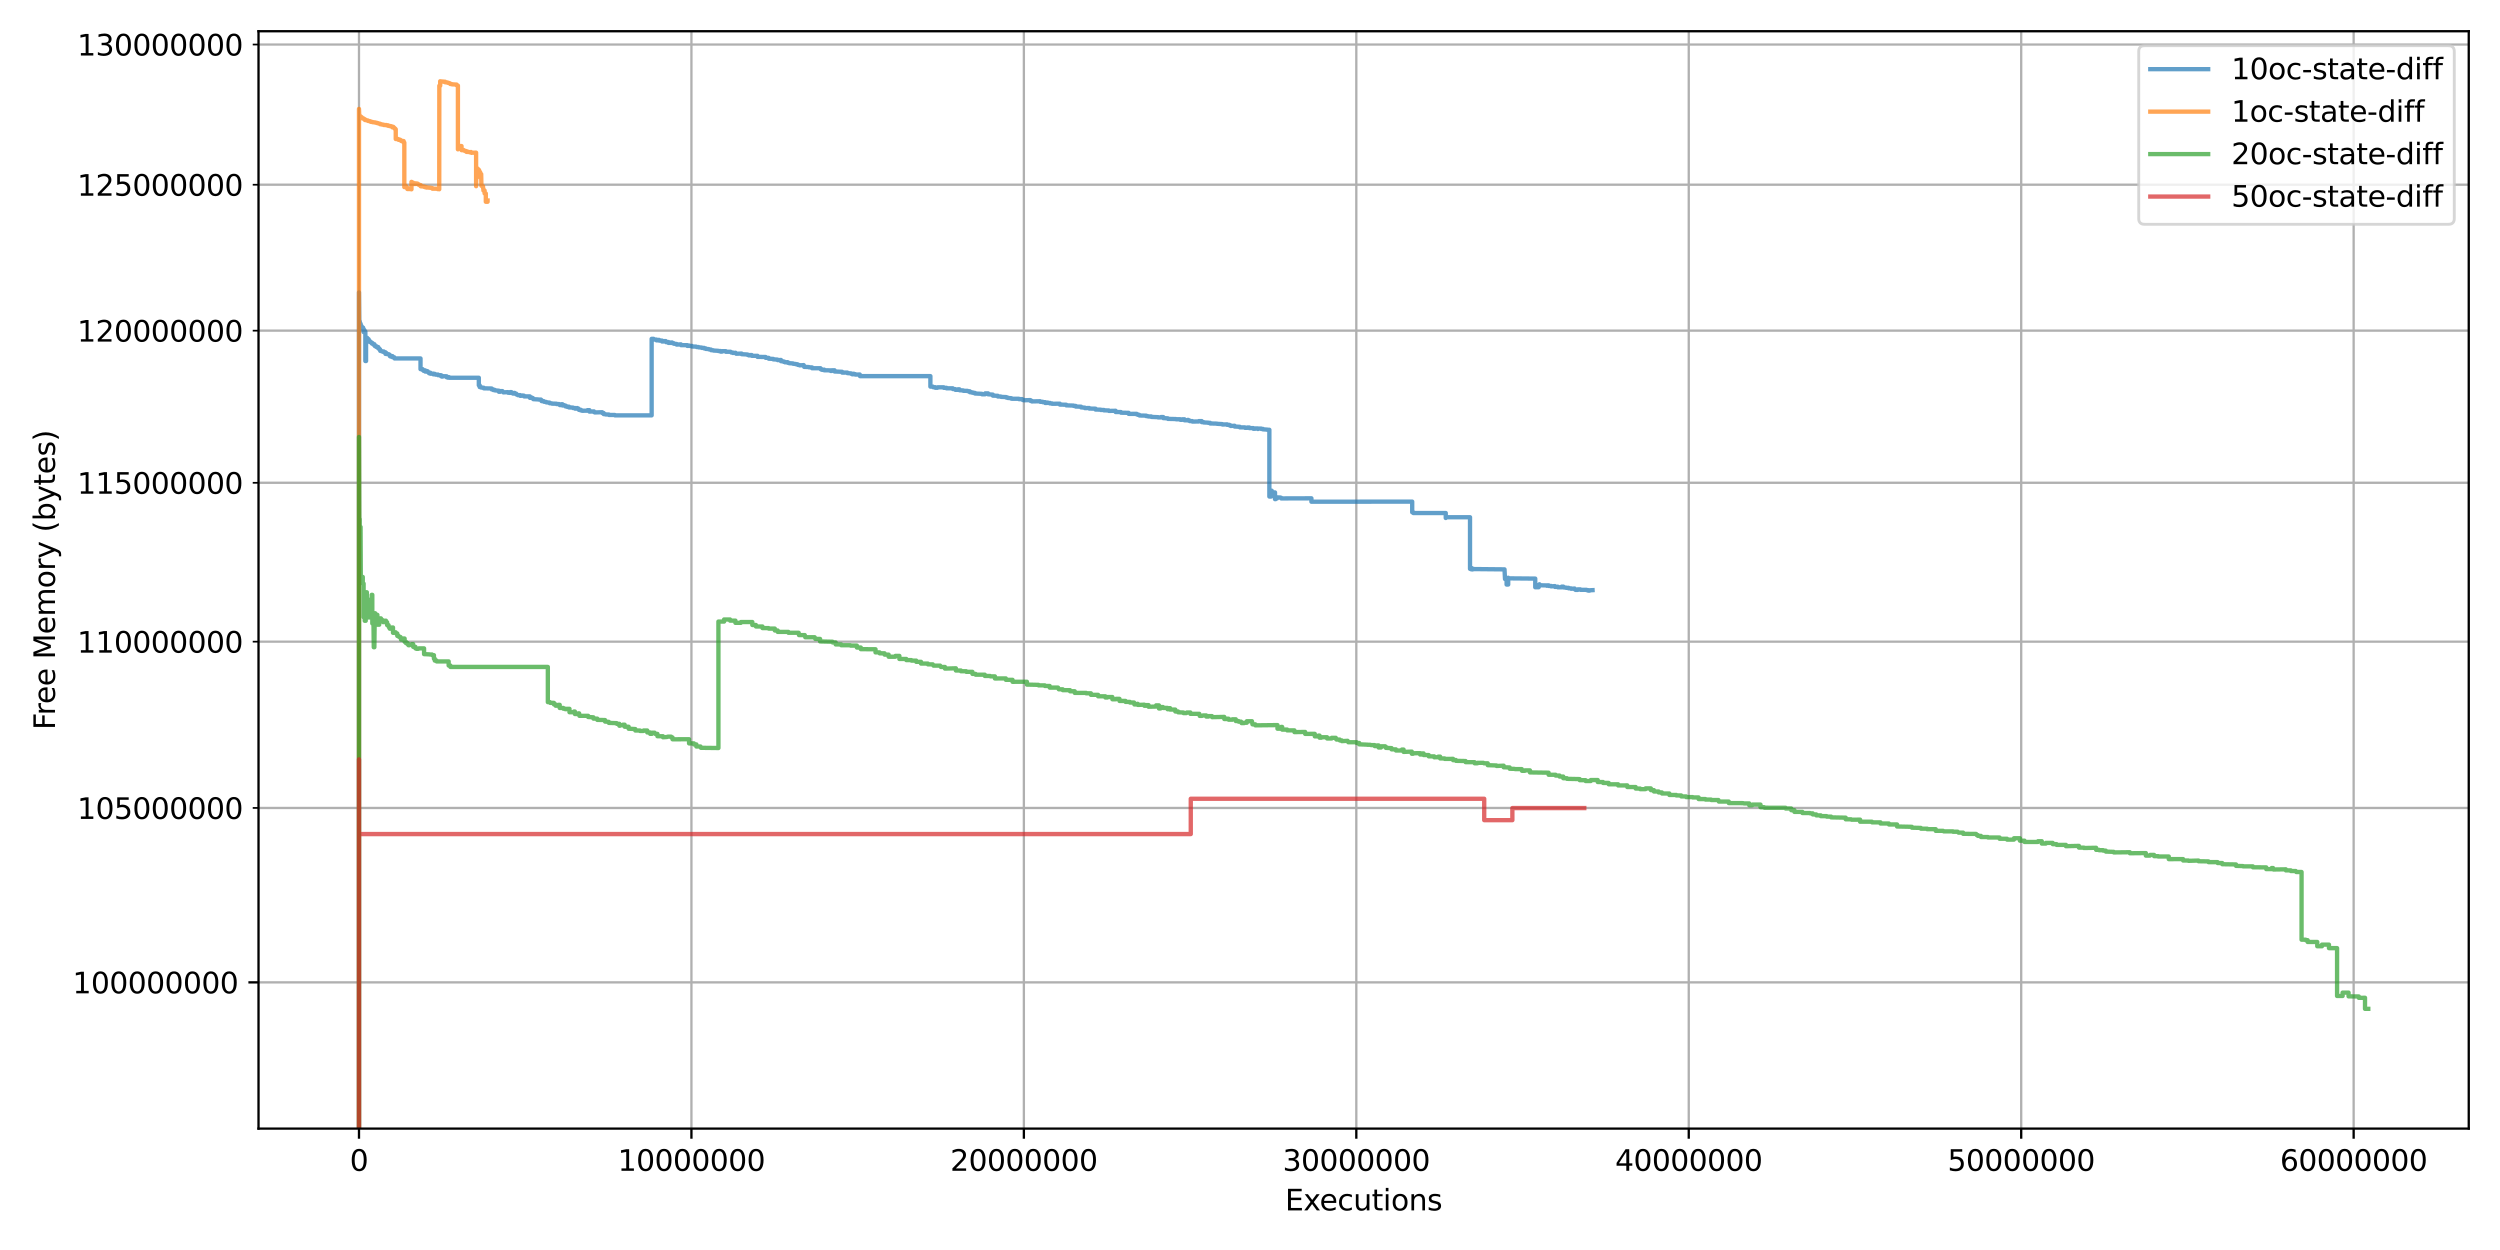 <?xml version="1.0" encoding="utf-8" standalone="no"?>
<!DOCTYPE svg PUBLIC "-//W3C//DTD SVG 1.1//EN"
  "http://www.w3.org/Graphics/SVG/1.1/DTD/svg11.dtd">
<svg xmlns:xlink="http://www.w3.org/1999/xlink" width="864pt" height="432pt" viewBox="0 0 864 432" xmlns="http://www.w3.org/2000/svg" version="1.1">
 <defs>
  <style type="text/css">*{stroke-linejoin: round; stroke-linecap: butt}</style>
 </defs>
 <g id="figure_1">
  <g id="patch_1">
   <path d="M 0 432 
L 864 432 
L 864 0 
L 0 0 
z
" style="fill: #ffffff"/>
  </g>
  <g id="axes_1">
   <g id="patch_2">
    <path d="M 89.345 390.04 
L 853.2 390.04 
L 853.2 10.8 
L 89.345 10.8 
z
" style="fill: #ffffff"/>
   </g>
   <g id="matplotlib.axis_1">
    <g id="xtick_1">
     <g id="line2d_1">
      <path d="M 124.066 390.04 
L 124.066 10.8 
" clip-path="url(#p186bae63b4)" style="fill: none; stroke: #b0b0b0; stroke-width: 0.8; stroke-linecap: square"/>
     </g>
     <g id="line2d_2">
      <defs>
       <path id="m855131bd7d" d="M 0 0 
L 0 3.5 
" style="stroke: #000000; stroke-width: 0.8"/>
      </defs>
      <g>
       <use xlink:href="#m855131bd7d" x="124.066" y="390.04" style="stroke: #000000; stroke-width: 0.8"/>
      </g>
     </g>
     <g id="text_1">
      <!-- 0 -->
      <g transform="translate(120.884 404.638) scale(0.1 -0.1)">
       <defs>
        <path id="DejaVuSans-30" d="M 2034 4250 
Q 1547 4250 1301 3770 
Q 1056 3291 1056 2328 
Q 1056 1369 1301 889 
Q 1547 409 2034 409 
Q 2525 409 2770 889 
Q 3016 1369 3016 2328 
Q 3016 3291 2770 3770 
Q 2525 4250 2034 4250 
z
M 2034 4750 
Q 2819 4750 3233 4129 
Q 3647 3509 3647 2328 
Q 3647 1150 3233 529 
Q 2819 -91 2034 -91 
Q 1250 -91 836 529 
Q 422 1150 422 2328 
Q 422 3509 836 4129 
Q 1250 4750 2034 4750 
z
" transform="scale(0.016)"/>
       </defs>
       <use xlink:href="#DejaVuSans-30"/>
      </g>
     </g>
    </g>
    <g id="xtick_2">
     <g id="line2d_3">
      <path d="M 238.958 390.04 
L 238.958 10.8 
" clip-path="url(#p186bae63b4)" style="fill: none; stroke: #b0b0b0; stroke-width: 0.8; stroke-linecap: square"/>
     </g>
     <g id="line2d_4">
      <g>
       <use xlink:href="#m855131bd7d" x="238.958" y="390.04" style="stroke: #000000; stroke-width: 0.8"/>
      </g>
     </g>
     <g id="text_2">
      <!-- 10000000 -->
      <g transform="translate(213.508 404.638) scale(0.1 -0.1)">
       <defs>
        <path id="DejaVuSans-31" d="M 794 531 
L 1825 531 
L 1825 4091 
L 703 3866 
L 703 4441 
L 1819 4666 
L 2450 4666 
L 2450 531 
L 3481 531 
L 3481 0 
L 794 0 
L 794 531 
z
" transform="scale(0.016)"/>
       </defs>
       <use xlink:href="#DejaVuSans-31"/>
       <use xlink:href="#DejaVuSans-30" transform="translate(63.623 0)"/>
       <use xlink:href="#DejaVuSans-30" transform="translate(127.246 0)"/>
       <use xlink:href="#DejaVuSans-30" transform="translate(190.869 0)"/>
       <use xlink:href="#DejaVuSans-30" transform="translate(254.492 0)"/>
       <use xlink:href="#DejaVuSans-30" transform="translate(318.115 0)"/>
       <use xlink:href="#DejaVuSans-30" transform="translate(381.738 0)"/>
       <use xlink:href="#DejaVuSans-30" transform="translate(445.361 0)"/>
      </g>
     </g>
    </g>
    <g id="xtick_3">
     <g id="line2d_5">
      <path d="M 353.85 390.04 
L 353.85 10.8 
" clip-path="url(#p186bae63b4)" style="fill: none; stroke: #b0b0b0; stroke-width: 0.8; stroke-linecap: square"/>
     </g>
     <g id="line2d_6">
      <g>
       <use xlink:href="#m855131bd7d" x="353.85" y="390.04" style="stroke: #000000; stroke-width: 0.8"/>
      </g>
     </g>
     <g id="text_3">
      <!-- 20000000 -->
      <g transform="translate(328.4 404.638) scale(0.1 -0.1)">
       <defs>
        <path id="DejaVuSans-32" d="M 1228 531 
L 3431 531 
L 3431 0 
L 469 0 
L 469 531 
Q 828 903 1448 1529 
Q 2069 2156 2228 2338 
Q 2531 2678 2651 2914 
Q 2772 3150 2772 3378 
Q 2772 3750 2511 3984 
Q 2250 4219 1831 4219 
Q 1534 4219 1204 4116 
Q 875 4013 500 3803 
L 500 4441 
Q 881 4594 1212 4672 
Q 1544 4750 1819 4750 
Q 2544 4750 2975 4387 
Q 3406 4025 3406 3419 
Q 3406 3131 3298 2873 
Q 3191 2616 2906 2266 
Q 2828 2175 2409 1742 
Q 1991 1309 1228 531 
z
" transform="scale(0.016)"/>
       </defs>
       <use xlink:href="#DejaVuSans-32"/>
       <use xlink:href="#DejaVuSans-30" transform="translate(63.623 0)"/>
       <use xlink:href="#DejaVuSans-30" transform="translate(127.246 0)"/>
       <use xlink:href="#DejaVuSans-30" transform="translate(190.869 0)"/>
       <use xlink:href="#DejaVuSans-30" transform="translate(254.492 0)"/>
       <use xlink:href="#DejaVuSans-30" transform="translate(318.115 0)"/>
       <use xlink:href="#DejaVuSans-30" transform="translate(381.738 0)"/>
       <use xlink:href="#DejaVuSans-30" transform="translate(445.361 0)"/>
      </g>
     </g>
    </g>
    <g id="xtick_4">
     <g id="line2d_7">
      <path d="M 468.742 390.04 
L 468.742 10.8 
" clip-path="url(#p186bae63b4)" style="fill: none; stroke: #b0b0b0; stroke-width: 0.8; stroke-linecap: square"/>
     </g>
     <g id="line2d_8">
      <g>
       <use xlink:href="#m855131bd7d" x="468.742" y="390.04" style="stroke: #000000; stroke-width: 0.8"/>
      </g>
     </g>
     <g id="text_4">
      <!-- 30000000 -->
      <g transform="translate(443.292 404.638) scale(0.1 -0.1)">
       <defs>
        <path id="DejaVuSans-33" d="M 2597 2516 
Q 3050 2419 3304 2112 
Q 3559 1806 3559 1356 
Q 3559 666 3084 287 
Q 2609 -91 1734 -91 
Q 1441 -91 1130 -33 
Q 819 25 488 141 
L 488 750 
Q 750 597 1062 519 
Q 1375 441 1716 441 
Q 2309 441 2620 675 
Q 2931 909 2931 1356 
Q 2931 1769 2642 2001 
Q 2353 2234 1838 2234 
L 1294 2234 
L 1294 2753 
L 1863 2753 
Q 2328 2753 2575 2939 
Q 2822 3125 2822 3475 
Q 2822 3834 2567 4026 
Q 2313 4219 1838 4219 
Q 1578 4219 1281 4162 
Q 984 4106 628 3988 
L 628 4550 
Q 988 4650 1302 4700 
Q 1616 4750 1894 4750 
Q 2613 4750 3031 4423 
Q 3450 4097 3450 3541 
Q 3450 3153 3228 2886 
Q 3006 2619 2597 2516 
z
" transform="scale(0.016)"/>
       </defs>
       <use xlink:href="#DejaVuSans-33"/>
       <use xlink:href="#DejaVuSans-30" transform="translate(63.623 0)"/>
       <use xlink:href="#DejaVuSans-30" transform="translate(127.246 0)"/>
       <use xlink:href="#DejaVuSans-30" transform="translate(190.869 0)"/>
       <use xlink:href="#DejaVuSans-30" transform="translate(254.492 0)"/>
       <use xlink:href="#DejaVuSans-30" transform="translate(318.115 0)"/>
       <use xlink:href="#DejaVuSans-30" transform="translate(381.738 0)"/>
       <use xlink:href="#DejaVuSans-30" transform="translate(445.361 0)"/>
      </g>
     </g>
    </g>
    <g id="xtick_5">
     <g id="line2d_9">
      <path d="M 583.634 390.04 
L 583.634 10.8 
" clip-path="url(#p186bae63b4)" style="fill: none; stroke: #b0b0b0; stroke-width: 0.8; stroke-linecap: square"/>
     </g>
     <g id="line2d_10">
      <g>
       <use xlink:href="#m855131bd7d" x="583.634" y="390.04" style="stroke: #000000; stroke-width: 0.8"/>
      </g>
     </g>
     <g id="text_5">
      <!-- 40000000 -->
      <g transform="translate(558.184 404.638) scale(0.1 -0.1)">
       <defs>
        <path id="DejaVuSans-34" d="M 2419 4116 
L 825 1625 
L 2419 1625 
L 2419 4116 
z
M 2253 4666 
L 3047 4666 
L 3047 1625 
L 3713 1625 
L 3713 1100 
L 3047 1100 
L 3047 0 
L 2419 0 
L 2419 1100 
L 313 1100 
L 313 1709 
L 2253 4666 
z
" transform="scale(0.016)"/>
       </defs>
       <use xlink:href="#DejaVuSans-34"/>
       <use xlink:href="#DejaVuSans-30" transform="translate(63.623 0)"/>
       <use xlink:href="#DejaVuSans-30" transform="translate(127.246 0)"/>
       <use xlink:href="#DejaVuSans-30" transform="translate(190.869 0)"/>
       <use xlink:href="#DejaVuSans-30" transform="translate(254.492 0)"/>
       <use xlink:href="#DejaVuSans-30" transform="translate(318.115 0)"/>
       <use xlink:href="#DejaVuSans-30" transform="translate(381.738 0)"/>
       <use xlink:href="#DejaVuSans-30" transform="translate(445.361 0)"/>
      </g>
     </g>
    </g>
    <g id="xtick_6">
     <g id="line2d_11">
      <path d="M 698.527 390.04 
L 698.527 10.8 
" clip-path="url(#p186bae63b4)" style="fill: none; stroke: #b0b0b0; stroke-width: 0.8; stroke-linecap: square"/>
     </g>
     <g id="line2d_12">
      <g>
       <use xlink:href="#m855131bd7d" x="698.527" y="390.04" style="stroke: #000000; stroke-width: 0.8"/>
      </g>
     </g>
     <g id="text_6">
      <!-- 50000000 -->
      <g transform="translate(673.077 404.638) scale(0.1 -0.1)">
       <defs>
        <path id="DejaVuSans-35" d="M 691 4666 
L 3169 4666 
L 3169 4134 
L 1269 4134 
L 1269 2991 
Q 1406 3038 1543 3061 
Q 1681 3084 1819 3084 
Q 2600 3084 3056 2656 
Q 3513 2228 3513 1497 
Q 3513 744 3044 326 
Q 2575 -91 1722 -91 
Q 1428 -91 1123 -41 
Q 819 9 494 109 
L 494 744 
Q 775 591 1075 516 
Q 1375 441 1709 441 
Q 2250 441 2565 725 
Q 2881 1009 2881 1497 
Q 2881 1984 2565 2268 
Q 2250 2553 1709 2553 
Q 1456 2553 1204 2497 
Q 953 2441 691 2322 
L 691 4666 
z
" transform="scale(0.016)"/>
       </defs>
       <use xlink:href="#DejaVuSans-35"/>
       <use xlink:href="#DejaVuSans-30" transform="translate(63.623 0)"/>
       <use xlink:href="#DejaVuSans-30" transform="translate(127.246 0)"/>
       <use xlink:href="#DejaVuSans-30" transform="translate(190.869 0)"/>
       <use xlink:href="#DejaVuSans-30" transform="translate(254.492 0)"/>
       <use xlink:href="#DejaVuSans-30" transform="translate(318.115 0)"/>
       <use xlink:href="#DejaVuSans-30" transform="translate(381.738 0)"/>
       <use xlink:href="#DejaVuSans-30" transform="translate(445.361 0)"/>
      </g>
     </g>
    </g>
    <g id="xtick_7">
     <g id="line2d_13">
      <path d="M 813.419 390.04 
L 813.419 10.8 
" clip-path="url(#p186bae63b4)" style="fill: none; stroke: #b0b0b0; stroke-width: 0.8; stroke-linecap: square"/>
     </g>
     <g id="line2d_14">
      <g>
       <use xlink:href="#m855131bd7d" x="813.419" y="390.04" style="stroke: #000000; stroke-width: 0.8"/>
      </g>
     </g>
     <g id="text_7">
      <!-- 60000000 -->
      <g transform="translate(787.969 404.638) scale(0.1 -0.1)">
       <defs>
        <path id="DejaVuSans-36" d="M 2113 2584 
Q 1688 2584 1439 2293 
Q 1191 2003 1191 1497 
Q 1191 994 1439 701 
Q 1688 409 2113 409 
Q 2538 409 2786 701 
Q 3034 994 3034 1497 
Q 3034 2003 2786 2293 
Q 2538 2584 2113 2584 
z
M 3366 4563 
L 3366 3988 
Q 3128 4100 2886 4159 
Q 2644 4219 2406 4219 
Q 1781 4219 1451 3797 
Q 1122 3375 1075 2522 
Q 1259 2794 1537 2939 
Q 1816 3084 2150 3084 
Q 2853 3084 3261 2657 
Q 3669 2231 3669 1497 
Q 3669 778 3244 343 
Q 2819 -91 2113 -91 
Q 1303 -91 875 529 
Q 447 1150 447 2328 
Q 447 3434 972 4092 
Q 1497 4750 2381 4750 
Q 2619 4750 2861 4703 
Q 3103 4656 3366 4563 
z
" transform="scale(0.016)"/>
       </defs>
       <use xlink:href="#DejaVuSans-36"/>
       <use xlink:href="#DejaVuSans-30" transform="translate(63.623 0)"/>
       <use xlink:href="#DejaVuSans-30" transform="translate(127.246 0)"/>
       <use xlink:href="#DejaVuSans-30" transform="translate(190.869 0)"/>
       <use xlink:href="#DejaVuSans-30" transform="translate(254.492 0)"/>
       <use xlink:href="#DejaVuSans-30" transform="translate(318.115 0)"/>
       <use xlink:href="#DejaVuSans-30" transform="translate(381.738 0)"/>
       <use xlink:href="#DejaVuSans-30" transform="translate(445.361 0)"/>
      </g>
     </g>
    </g>
    <g id="text_8">
     <!-- Executions -->
     <g transform="translate(444.133 418.317) scale(0.1 -0.1)">
      <defs>
       <path id="DejaVuSans-45" d="M 628 4666 
L 3578 4666 
L 3578 4134 
L 1259 4134 
L 1259 2753 
L 3481 2753 
L 3481 2222 
L 1259 2222 
L 1259 531 
L 3634 531 
L 3634 0 
L 628 0 
L 628 4666 
z
" transform="scale(0.016)"/>
       <path id="DejaVuSans-78" d="M 3513 3500 
L 2247 1797 
L 3578 0 
L 2900 0 
L 1881 1375 
L 863 0 
L 184 0 
L 1544 1831 
L 300 3500 
L 978 3500 
L 1906 2253 
L 2834 3500 
L 3513 3500 
z
" transform="scale(0.016)"/>
       <path id="DejaVuSans-65" d="M 3597 1894 
L 3597 1613 
L 953 1613 
Q 991 1019 1311 708 
Q 1631 397 2203 397 
Q 2534 397 2845 478 
Q 3156 559 3463 722 
L 3463 178 
Q 3153 47 2828 -22 
Q 2503 -91 2169 -91 
Q 1331 -91 842 396 
Q 353 884 353 1716 
Q 353 2575 817 3079 
Q 1281 3584 2069 3584 
Q 2775 3584 3186 3129 
Q 3597 2675 3597 1894 
z
M 3022 2063 
Q 3016 2534 2758 2815 
Q 2500 3097 2075 3097 
Q 1594 3097 1305 2825 
Q 1016 2553 972 2059 
L 3022 2063 
z
" transform="scale(0.016)"/>
       <path id="DejaVuSans-63" d="M 3122 3366 
L 3122 2828 
Q 2878 2963 2633 3030 
Q 2388 3097 2138 3097 
Q 1578 3097 1268 2742 
Q 959 2388 959 1747 
Q 959 1106 1268 751 
Q 1578 397 2138 397 
Q 2388 397 2633 464 
Q 2878 531 3122 666 
L 3122 134 
Q 2881 22 2623 -34 
Q 2366 -91 2075 -91 
Q 1284 -91 818 406 
Q 353 903 353 1747 
Q 353 2603 823 3093 
Q 1294 3584 2113 3584 
Q 2378 3584 2631 3529 
Q 2884 3475 3122 3366 
z
" transform="scale(0.016)"/>
       <path id="DejaVuSans-75" d="M 544 1381 
L 544 3500 
L 1119 3500 
L 1119 1403 
Q 1119 906 1312 657 
Q 1506 409 1894 409 
Q 2359 409 2629 706 
Q 2900 1003 2900 1516 
L 2900 3500 
L 3475 3500 
L 3475 0 
L 2900 0 
L 2900 538 
Q 2691 219 2414 64 
Q 2138 -91 1772 -91 
Q 1169 -91 856 284 
Q 544 659 544 1381 
z
M 1991 3584 
L 1991 3584 
z
" transform="scale(0.016)"/>
       <path id="DejaVuSans-74" d="M 1172 4494 
L 1172 3500 
L 2356 3500 
L 2356 3053 
L 1172 3053 
L 1172 1153 
Q 1172 725 1289 603 
Q 1406 481 1766 481 
L 2356 481 
L 2356 0 
L 1766 0 
Q 1100 0 847 248 
Q 594 497 594 1153 
L 594 3053 
L 172 3053 
L 172 3500 
L 594 3500 
L 594 4494 
L 1172 4494 
z
" transform="scale(0.016)"/>
       <path id="DejaVuSans-69" d="M 603 3500 
L 1178 3500 
L 1178 0 
L 603 0 
L 603 3500 
z
M 603 4863 
L 1178 4863 
L 1178 4134 
L 603 4134 
L 603 4863 
z
" transform="scale(0.016)"/>
       <path id="DejaVuSans-6f" d="M 1959 3097 
Q 1497 3097 1228 2736 
Q 959 2375 959 1747 
Q 959 1119 1226 758 
Q 1494 397 1959 397 
Q 2419 397 2687 759 
Q 2956 1122 2956 1747 
Q 2956 2369 2687 2733 
Q 2419 3097 1959 3097 
z
M 1959 3584 
Q 2709 3584 3137 3096 
Q 3566 2609 3566 1747 
Q 3566 888 3137 398 
Q 2709 -91 1959 -91 
Q 1206 -91 779 398 
Q 353 888 353 1747 
Q 353 2609 779 3096 
Q 1206 3584 1959 3584 
z
" transform="scale(0.016)"/>
       <path id="DejaVuSans-6e" d="M 3513 2113 
L 3513 0 
L 2938 0 
L 2938 2094 
Q 2938 2591 2744 2837 
Q 2550 3084 2163 3084 
Q 1697 3084 1428 2787 
Q 1159 2491 1159 1978 
L 1159 0 
L 581 0 
L 581 3500 
L 1159 3500 
L 1159 2956 
Q 1366 3272 1645 3428 
Q 1925 3584 2291 3584 
Q 2894 3584 3203 3211 
Q 3513 2838 3513 2113 
z
" transform="scale(0.016)"/>
       <path id="DejaVuSans-73" d="M 2834 3397 
L 2834 2853 
Q 2591 2978 2328 3040 
Q 2066 3103 1784 3103 
Q 1356 3103 1142 2972 
Q 928 2841 928 2578 
Q 928 2378 1081 2264 
Q 1234 2150 1697 2047 
L 1894 2003 
Q 2506 1872 2764 1633 
Q 3022 1394 3022 966 
Q 3022 478 2636 193 
Q 2250 -91 1575 -91 
Q 1294 -91 989 -36 
Q 684 19 347 128 
L 347 722 
Q 666 556 975 473 
Q 1284 391 1588 391 
Q 1994 391 2212 530 
Q 2431 669 2431 922 
Q 2431 1156 2273 1281 
Q 2116 1406 1581 1522 
L 1381 1569 
Q 847 1681 609 1914 
Q 372 2147 372 2553 
Q 372 3047 722 3315 
Q 1072 3584 1716 3584 
Q 2034 3584 2315 3537 
Q 2597 3491 2834 3397 
z
" transform="scale(0.016)"/>
      </defs>
      <use xlink:href="#DejaVuSans-45"/>
      <use xlink:href="#DejaVuSans-78" transform="translate(63.184 0)"/>
      <use xlink:href="#DejaVuSans-65" transform="translate(119.238 0)"/>
      <use xlink:href="#DejaVuSans-63" transform="translate(180.762 0)"/>
      <use xlink:href="#DejaVuSans-75" transform="translate(235.742 0)"/>
      <use xlink:href="#DejaVuSans-74" transform="translate(299.121 0)"/>
      <use xlink:href="#DejaVuSans-69" transform="translate(338.33 0)"/>
      <use xlink:href="#DejaVuSans-6f" transform="translate(366.113 0)"/>
      <use xlink:href="#DejaVuSans-6e" transform="translate(427.295 0)"/>
      <use xlink:href="#DejaVuSans-73" transform="translate(490.674 0)"/>
     </g>
    </g>
   </g>
   <g id="matplotlib.axis_2">
    <g id="ytick_1">
     <g id="line2d_15">
      <path d="M 89.345 339.501 
L 853.2 339.501 
" clip-path="url(#p186bae63b4)" style="fill: none; stroke: #b0b0b0; stroke-width: 0.8; stroke-linecap: square"/>
     </g>
     <g id="line2d_16">
      <defs>
       <path id="m0714375677" d="M 0 0 
L -3.5 0 
" style="stroke: #000000; stroke-width: 0.8"/>
      </defs>
      <g>
       <use xlink:href="#m0714375677" x="89.345" y="339.501" style="stroke: #000000; stroke-width: 0.8"/>
      </g>
     </g>
     <g id="text_9">
      <!-- 100000000 -->
      <g transform="translate(25.082 343.3) scale(0.1 -0.1)">
       <use xlink:href="#DejaVuSans-31"/>
       <use xlink:href="#DejaVuSans-30" transform="translate(63.623 0)"/>
       <use xlink:href="#DejaVuSans-30" transform="translate(127.246 0)"/>
       <use xlink:href="#DejaVuSans-30" transform="translate(190.869 0)"/>
       <use xlink:href="#DejaVuSans-30" transform="translate(254.492 0)"/>
       <use xlink:href="#DejaVuSans-30" transform="translate(318.115 0)"/>
       <use xlink:href="#DejaVuSans-30" transform="translate(381.738 0)"/>
       <use xlink:href="#DejaVuSans-30" transform="translate(445.361 0)"/>
       <use xlink:href="#DejaVuSans-30" transform="translate(508.984 0)"/>
      </g>
     </g>
    </g>
    <g id="ytick_2">
     <g id="line2d_17">
      <path d="M 89.345 279.228 
L 853.2 279.228 
" clip-path="url(#p186bae63b4)" style="fill: none; stroke: #b0b0b0; stroke-width: 0.8; stroke-linecap: square"/>
     </g>
     <g id="line2d_18">
      <defs>
       <path id="mbe156991db" d="M 0 0 
L -2 0 
" style="stroke: #000000; stroke-width: 0.6"/>
      </defs>
      <g>
       <use xlink:href="#mbe156991db" x="89.345" y="279.228" style="stroke: #000000; stroke-width: 0.6"/>
      </g>
     </g>
     <g id="text_10">
      <!-- 105000000 -->
      <g transform="translate(26.683 283.027) scale(0.1 -0.1)">
       <use xlink:href="#DejaVuSans-31"/>
       <use xlink:href="#DejaVuSans-30" transform="translate(63.623 0)"/>
       <use xlink:href="#DejaVuSans-35" transform="translate(127.246 0)"/>
       <use xlink:href="#DejaVuSans-30" transform="translate(190.869 0)"/>
       <use xlink:href="#DejaVuSans-30" transform="translate(254.492 0)"/>
       <use xlink:href="#DejaVuSans-30" transform="translate(318.115 0)"/>
       <use xlink:href="#DejaVuSans-30" transform="translate(381.738 0)"/>
       <use xlink:href="#DejaVuSans-30" transform="translate(445.361 0)"/>
       <use xlink:href="#DejaVuSans-30" transform="translate(508.984 0)"/>
      </g>
     </g>
    </g>
    <g id="ytick_3">
     <g id="line2d_19">
      <path d="M 89.345 221.759 
L 853.2 221.759 
" clip-path="url(#p186bae63b4)" style="fill: none; stroke: #b0b0b0; stroke-width: 0.8; stroke-linecap: square"/>
     </g>
     <g id="line2d_20">
      <g>
       <use xlink:href="#mbe156991db" x="89.345" y="221.759" style="stroke: #000000; stroke-width: 0.6"/>
      </g>
     </g>
     <g id="text_11">
      <!-- 110000000 -->
      <g transform="translate(26.683 225.558) scale(0.1 -0.1)">
       <use xlink:href="#DejaVuSans-31"/>
       <use xlink:href="#DejaVuSans-31" transform="translate(63.623 0)"/>
       <use xlink:href="#DejaVuSans-30" transform="translate(127.246 0)"/>
       <use xlink:href="#DejaVuSans-30" transform="translate(190.869 0)"/>
       <use xlink:href="#DejaVuSans-30" transform="translate(254.492 0)"/>
       <use xlink:href="#DejaVuSans-30" transform="translate(318.115 0)"/>
       <use xlink:href="#DejaVuSans-30" transform="translate(381.738 0)"/>
       <use xlink:href="#DejaVuSans-30" transform="translate(445.361 0)"/>
       <use xlink:href="#DejaVuSans-30" transform="translate(508.984 0)"/>
      </g>
     </g>
    </g>
    <g id="ytick_4">
     <g id="line2d_21">
      <path d="M 89.345 166.845 
L 853.2 166.845 
" clip-path="url(#p186bae63b4)" style="fill: none; stroke: #b0b0b0; stroke-width: 0.8; stroke-linecap: square"/>
     </g>
     <g id="line2d_22">
      <g>
       <use xlink:href="#mbe156991db" x="89.345" y="166.845" style="stroke: #000000; stroke-width: 0.6"/>
      </g>
     </g>
     <g id="text_12">
      <!-- 115000000 -->
      <g transform="translate(26.683 170.645) scale(0.1 -0.1)">
       <use xlink:href="#DejaVuSans-31"/>
       <use xlink:href="#DejaVuSans-31" transform="translate(63.623 0)"/>
       <use xlink:href="#DejaVuSans-35" transform="translate(127.246 0)"/>
       <use xlink:href="#DejaVuSans-30" transform="translate(190.869 0)"/>
       <use xlink:href="#DejaVuSans-30" transform="translate(254.492 0)"/>
       <use xlink:href="#DejaVuSans-30" transform="translate(318.115 0)"/>
       <use xlink:href="#DejaVuSans-30" transform="translate(381.738 0)"/>
       <use xlink:href="#DejaVuSans-30" transform="translate(445.361 0)"/>
       <use xlink:href="#DejaVuSans-30" transform="translate(508.984 0)"/>
      </g>
     </g>
    </g>
    <g id="ytick_5">
     <g id="line2d_23">
      <path d="M 89.345 114.269 
L 853.2 114.269 
" clip-path="url(#p186bae63b4)" style="fill: none; stroke: #b0b0b0; stroke-width: 0.8; stroke-linecap: square"/>
     </g>
     <g id="line2d_24">
      <g>
       <use xlink:href="#mbe156991db" x="89.345" y="114.269" style="stroke: #000000; stroke-width: 0.6"/>
      </g>
     </g>
     <g id="text_13">
      <!-- 120000000 -->
      <g transform="translate(26.683 118.068) scale(0.1 -0.1)">
       <use xlink:href="#DejaVuSans-31"/>
       <use xlink:href="#DejaVuSans-32" transform="translate(63.623 0)"/>
       <use xlink:href="#DejaVuSans-30" transform="translate(127.246 0)"/>
       <use xlink:href="#DejaVuSans-30" transform="translate(190.869 0)"/>
       <use xlink:href="#DejaVuSans-30" transform="translate(254.492 0)"/>
       <use xlink:href="#DejaVuSans-30" transform="translate(318.115 0)"/>
       <use xlink:href="#DejaVuSans-30" transform="translate(381.738 0)"/>
       <use xlink:href="#DejaVuSans-30" transform="translate(445.361 0)"/>
       <use xlink:href="#DejaVuSans-30" transform="translate(508.984 0)"/>
      </g>
     </g>
    </g>
    <g id="ytick_6">
     <g id="line2d_25">
      <path d="M 89.345 63.84 
L 853.2 63.84 
" clip-path="url(#p186bae63b4)" style="fill: none; stroke: #b0b0b0; stroke-width: 0.8; stroke-linecap: square"/>
     </g>
     <g id="line2d_26">
      <g>
       <use xlink:href="#mbe156991db" x="89.345" y="63.84" style="stroke: #000000; stroke-width: 0.6"/>
      </g>
     </g>
     <g id="text_14">
      <!-- 125000000 -->
      <g transform="translate(26.683 67.639) scale(0.1 -0.1)">
       <use xlink:href="#DejaVuSans-31"/>
       <use xlink:href="#DejaVuSans-32" transform="translate(63.623 0)"/>
       <use xlink:href="#DejaVuSans-35" transform="translate(127.246 0)"/>
       <use xlink:href="#DejaVuSans-30" transform="translate(190.869 0)"/>
       <use xlink:href="#DejaVuSans-30" transform="translate(254.492 0)"/>
       <use xlink:href="#DejaVuSans-30" transform="translate(318.115 0)"/>
       <use xlink:href="#DejaVuSans-30" transform="translate(381.738 0)"/>
       <use xlink:href="#DejaVuSans-30" transform="translate(445.361 0)"/>
       <use xlink:href="#DejaVuSans-30" transform="translate(508.984 0)"/>
      </g>
     </g>
    </g>
    <g id="ytick_7">
     <g id="line2d_27">
      <path d="M 89.345 15.388 
L 853.2 15.388 
" clip-path="url(#p186bae63b4)" style="fill: none; stroke: #b0b0b0; stroke-width: 0.8; stroke-linecap: square"/>
     </g>
     <g id="line2d_28">
      <g>
       <use xlink:href="#mbe156991db" x="89.345" y="15.388" style="stroke: #000000; stroke-width: 0.6"/>
      </g>
     </g>
     <g id="text_15">
      <!-- 130000000 -->
      <g transform="translate(26.683 19.187) scale(0.1 -0.1)">
       <use xlink:href="#DejaVuSans-31"/>
       <use xlink:href="#DejaVuSans-33" transform="translate(63.623 0)"/>
       <use xlink:href="#DejaVuSans-30" transform="translate(127.246 0)"/>
       <use xlink:href="#DejaVuSans-30" transform="translate(190.869 0)"/>
       <use xlink:href="#DejaVuSans-30" transform="translate(254.492 0)"/>
       <use xlink:href="#DejaVuSans-30" transform="translate(318.115 0)"/>
       <use xlink:href="#DejaVuSans-30" transform="translate(381.738 0)"/>
       <use xlink:href="#DejaVuSans-30" transform="translate(445.361 0)"/>
       <use xlink:href="#DejaVuSans-30" transform="translate(508.984 0)"/>
      </g>
     </g>
    </g>
    <g id="text_16">
     <!-- Free Memory (bytes) -->
     <g transform="translate(19.003 252.219) rotate(-90) scale(0.1 -0.1)">
      <defs>
       <path id="DejaVuSans-46" d="M 628 4666 
L 3309 4666 
L 3309 4134 
L 1259 4134 
L 1259 2759 
L 3109 2759 
L 3109 2228 
L 1259 2228 
L 1259 0 
L 628 0 
L 628 4666 
z
" transform="scale(0.016)"/>
       <path id="DejaVuSans-72" d="M 2631 2963 
Q 2534 3019 2420 3045 
Q 2306 3072 2169 3072 
Q 1681 3072 1420 2755 
Q 1159 2438 1159 1844 
L 1159 0 
L 581 0 
L 581 3500 
L 1159 3500 
L 1159 2956 
Q 1341 3275 1631 3429 
Q 1922 3584 2338 3584 
Q 2397 3584 2469 3576 
Q 2541 3569 2628 3553 
L 2631 2963 
z
" transform="scale(0.016)"/>
       <path id="DejaVuSans-20" transform="scale(0.016)"/>
       <path id="DejaVuSans-4d" d="M 628 4666 
L 1569 4666 
L 2759 1491 
L 3956 4666 
L 4897 4666 
L 4897 0 
L 4281 0 
L 4281 4097 
L 3078 897 
L 2444 897 
L 1241 4097 
L 1241 0 
L 628 0 
L 628 4666 
z
" transform="scale(0.016)"/>
       <path id="DejaVuSans-6d" d="M 3328 2828 
Q 3544 3216 3844 3400 
Q 4144 3584 4550 3584 
Q 5097 3584 5394 3201 
Q 5691 2819 5691 2113 
L 5691 0 
L 5113 0 
L 5113 2094 
Q 5113 2597 4934 2840 
Q 4756 3084 4391 3084 
Q 3944 3084 3684 2787 
Q 3425 2491 3425 1978 
L 3425 0 
L 2847 0 
L 2847 2094 
Q 2847 2600 2669 2842 
Q 2491 3084 2119 3084 
Q 1678 3084 1418 2786 
Q 1159 2488 1159 1978 
L 1159 0 
L 581 0 
L 581 3500 
L 1159 3500 
L 1159 2956 
Q 1356 3278 1631 3431 
Q 1906 3584 2284 3584 
Q 2666 3584 2933 3390 
Q 3200 3197 3328 2828 
z
" transform="scale(0.016)"/>
       <path id="DejaVuSans-79" d="M 2059 -325 
Q 1816 -950 1584 -1140 
Q 1353 -1331 966 -1331 
L 506 -1331 
L 506 -850 
L 844 -850 
Q 1081 -850 1212 -737 
Q 1344 -625 1503 -206 
L 1606 56 
L 191 3500 
L 800 3500 
L 1894 763 
L 2988 3500 
L 3597 3500 
L 2059 -325 
z
" transform="scale(0.016)"/>
       <path id="DejaVuSans-28" d="M 1984 4856 
Q 1566 4138 1362 3434 
Q 1159 2731 1159 2009 
Q 1159 1288 1364 580 
Q 1569 -128 1984 -844 
L 1484 -844 
Q 1016 -109 783 600 
Q 550 1309 550 2009 
Q 550 2706 781 3412 
Q 1013 4119 1484 4856 
L 1984 4856 
z
" transform="scale(0.016)"/>
       <path id="DejaVuSans-62" d="M 3116 1747 
Q 3116 2381 2855 2742 
Q 2594 3103 2138 3103 
Q 1681 3103 1420 2742 
Q 1159 2381 1159 1747 
Q 1159 1113 1420 752 
Q 1681 391 2138 391 
Q 2594 391 2855 752 
Q 3116 1113 3116 1747 
z
M 1159 2969 
Q 1341 3281 1617 3432 
Q 1894 3584 2278 3584 
Q 2916 3584 3314 3078 
Q 3713 2572 3713 1747 
Q 3713 922 3314 415 
Q 2916 -91 2278 -91 
Q 1894 -91 1617 61 
Q 1341 213 1159 525 
L 1159 0 
L 581 0 
L 581 4863 
L 1159 4863 
L 1159 2969 
z
" transform="scale(0.016)"/>
       <path id="DejaVuSans-29" d="M 513 4856 
L 1013 4856 
Q 1481 4119 1714 3412 
Q 1947 2706 1947 2009 
Q 1947 1309 1714 600 
Q 1481 -109 1013 -844 
L 513 -844 
Q 928 -128 1133 580 
Q 1338 1288 1338 2009 
Q 1338 2731 1133 3434 
Q 928 4138 513 4856 
z
" transform="scale(0.016)"/>
      </defs>
      <use xlink:href="#DejaVuSans-46"/>
      <use xlink:href="#DejaVuSans-72" transform="translate(50.27 0)"/>
      <use xlink:href="#DejaVuSans-65" transform="translate(89.133 0)"/>
      <use xlink:href="#DejaVuSans-65" transform="translate(150.656 0)"/>
      <use xlink:href="#DejaVuSans-20" transform="translate(212.18 0)"/>
      <use xlink:href="#DejaVuSans-4d" transform="translate(243.967 0)"/>
      <use xlink:href="#DejaVuSans-65" transform="translate(330.246 0)"/>
      <use xlink:href="#DejaVuSans-6d" transform="translate(391.77 0)"/>
      <use xlink:href="#DejaVuSans-6f" transform="translate(489.182 0)"/>
      <use xlink:href="#DejaVuSans-72" transform="translate(550.363 0)"/>
      <use xlink:href="#DejaVuSans-79" transform="translate(591.477 0)"/>
      <use xlink:href="#DejaVuSans-20" transform="translate(650.656 0)"/>
      <use xlink:href="#DejaVuSans-28" transform="translate(682.443 0)"/>
      <use xlink:href="#DejaVuSans-62" transform="translate(721.457 0)"/>
      <use xlink:href="#DejaVuSans-79" transform="translate(784.934 0)"/>
      <use xlink:href="#DejaVuSans-74" transform="translate(844.113 0)"/>
      <use xlink:href="#DejaVuSans-65" transform="translate(883.322 0)"/>
      <use xlink:href="#DejaVuSans-73" transform="translate(944.846 0)"/>
      <use xlink:href="#DejaVuSans-29" transform="translate(996.945 0)"/>
     </g>
    </g>
   </g>
   <g id="line2d_29">
    <path d="M 124.066 433 
L 124.066 101.055 
L 124.164 110.956 
L 124.292 110.956 
L 124.292 110.956 
L 124.424 111.638 
L 124.424 111.638 
L 124.455 111.638 
L 124.455 111.638 
L 124.537 111.876 
L 124.564 111.876 
L 124.627 111.876 
L 124.627 111.876 
L 124.723 112.669 
L 124.723 112.669 
L 124.892 112.586 
L 124.892 112.586 
L 124.892 112.8 
L 124.999 112.8 
L 125.033 112.8 
L 125.033 112.8 
L 125.033 113.282 
L 125.096 113.282 
L 125.345 113.282 
L 125.345 113.282 
L 125.38 113.689 
L 125.454 113.235 
L 125.454 113.235 
L 125.49 113.235 
L 125.49 113.235 
L 125.49 113.693 
L 125.6 113.693 
L 125.67 113.693 
L 125.67 113.693 
L 125.67 114.76 
L 125.781 114.325 
L 125.9 114.325 
L 125.9 114.325 
L 125.9 114.048 
L 125.974 114.316 
L 126.064 114.316 
L 126.064 114.316 
L 126.064 114.586 
L 126.143 114.586 
L 126.266 114.586 
L 126.266 114.586 
L 126.266 124.768 
L 126.357 124.768 
L 126.511 124.768 
L 126.511 124.768 
L 126.511 116.85 
L 126.598 116.85 
L 126.881 116.75 
L 126.881 116.75 
L 126.963 117.337 
L 126.963 117.337 
L 127.234 117.337 
L 127.234 117.337 
L 127.234 117.196 
L 127.331 117.196 
L 127.368 117.196 
L 127.368 117.196 
L 127.368 117.425 
L 127.474 117.425 
L 127.482 117.425 
L 127.482 117.425 
L 127.482 117.86 
L 127.579 117.86 
L 127.813 117.86 
L 127.813 117.86 
L 127.813 118.203 
L 127.914 118.203 
L 128.197 118.203 
L 128.197 118.203 
L 128.355 118.413 
L 128.355 118.413 
L 128.508 118.413 
L 128.508 118.413 
L 128.508 118.73 
L 128.553 118.597 
L 128.794 118.597 
L 128.794 118.597 
L 128.794 118.863 
L 128.856 118.863 
L 129.018 118.863 
L 129.018 118.863 
L 129.018 119.064 
L 129.091 119.064 
L 129.417 118.984 
L 129.417 118.984 
L 129.417 119.395 
L 129.474 119.395 
L 129.602 119.395 
L 129.602 119.395 
L 129.602 119.653 
L 129.657 119.653 
L 130.103 119.657 
L 130.103 119.657 
L 130.103 119.937 
L 130.103 119.937 
L 130.701 119.937 
L 130.701 119.937 
L 130.727 120.397 
L 130.81 120.397 
L 131.022 120.397 
L 131.022 120.397 
L 131.076 120.684 
L 131.076 120.684 
L 131.338 120.716 
L 131.338 120.716 
L 131.409 121.26 
L 131.6 121.26 
L 131.6 121.26 
L 131.782 121.393 
L 131.782 121.393 
L 132.234 121.404 
L 132.234 121.404 
L 132.234 121.543 
L 132.292 121.543 
L 132.619 121.46 
L 132.619 121.46 
L 132.619 121.674 
L 132.726 121.674 
L 133.222 121.744 
L 133.222 121.744 
L 133.222 122.311 
L 133.312 122.046 
L 133.592 122.046 
L 133.592 122.046 
L 133.592 122.355 
L 133.694 122.355 
L 134.416 122.441 
L 134.416 122.441 
L 134.416 122.616 
L 134.5 122.616 
L 134.686 122.616 
L 134.686 122.616 
L 134.766 123.108 
L 134.766 123.108 
L 134.992 123.108 
L 134.992 123.108 
L 134.992 123.23 
L 134.992 123.23 
L 135.322 123.23 
L 135.322 123.23 
L 135.322 123.075 
L 135.394 123.075 
L 135.643 123.075 
L 135.643 123.075 
L 135.643 123.45 
L 135.706 123.45 
L 136.241 123.463 
L 136.241 123.463 
L 136.241 123.647 
L 136.267 123.647 
L 136.369 123.647 
L 136.369 123.647 
L 136.369 123.884 
L 136.433 123.884 
L 145.33 123.884 
L 145.33 123.884 
L 145.33 127.582 
L 145.373 127.582 
L 146.065 127.582 
L 146.065 127.582 
L 146.065 127.874 
L 146.12 127.874 
L 146.389 127.874 
L 146.389 127.874 
L 146.389 128.156 
L 146.438 128.156 
L 146.797 128.156 
L 146.797 128.156 
L 146.797 127.998 
L 146.882 127.998 
L 146.958 127.998 
L 146.958 127.998 
L 146.958 128.416 
L 146.991 128.416 
L 147.663 128.436 
L 147.663 128.436 
L 147.663 128.254 
L 147.663 128.254 
L 147.87 128.364 
L 147.87 128.364 
L 147.942 128.657 
L 147.942 128.657 
L 148.277 128.745 
L 148.277 128.745 
L 148.277 128.99 
L 148.378 128.99 
L 148.559 128.99 
L 148.559 128.99 
L 148.559 128.812 
L 148.654 128.812 
L 148.735 128.812 
L 148.735 128.812 
L 148.735 129.155 
L 148.735 129.155 
L 149.74 129.115 
L 149.74 129.115 
L 149.74 129.356 
L 149.838 129.356 
L 150.034 129.356 
L 150.034 129.356 
L 150.034 129.205 
L 150.124 129.205 
L 150.259 129.205 
L 150.259 129.205 
L 150.259 129.354 
L 150.259 129.354 
L 150.54 129.354 
L 150.54 129.354 
L 150.54 129.477 
L 150.631 129.477 
L 151.364 129.441 
L 151.364 129.441 
L 151.364 129.658 
L 151.364 129.658 
L 152.36 129.658 
L 152.36 129.658 
L 152.36 129.969 
L 152.457 129.969 
L 152.646 129.969 
L 152.646 129.969 
L 152.646 129.779 
L 152.646 130.144 
L 152.646 130.144 
L 152.979 130.144 
L 152.979 130.144 
L 152.979 130.008 
L 152.979 130.008 
L 154.368 130.043 
L 154.368 130.043 
L 154.368 130.39 
L 154.472 130.39 
L 154.767 130.39 
L 154.767 130.518 
L 154.767 130.518 
L 155.023 130.518 
L 155.023 130.518 
L 155.023 130.357 
L 155.118 130.357 
L 155.231 130.357 
L 155.231 130.357 
L 155.231 130.557 
L 155.299 130.557 
L 165.482 130.557 
L 165.482 130.557 
L 165.482 133.153 
L 165.549 133.153 
L 165.777 133.153 
L 165.777 133.769 
L 165.815 133.769 
L 166.265 133.784 
L 166.265 133.784 
L 166.265 133.933 
L 166.299 133.933 
L 167.199 134.006 
L 167.199 134.006 
L 167.199 134.205 
L 167.199 134.205 
L 169.91 134.263 
L 169.91 134.263 
L 169.91 134.576 
L 169.91 134.576 
L 170.499 134.576 
L 170.499 134.576 
L 170.499 134.805 
L 170.509 134.805 
L 171.056 134.805 
L 171.056 134.762 
L 171.056 134.919 
L 171.056 134.919 
L 172.409 135.025 
L 172.409 135.025 
L 172.409 135.4 
L 172.409 135.4 
L 172.863 135.4 
L 172.863 135.4 
L 172.863 135.165 
L 173.643 135.165 
L 173.643 135.165 
L 173.962 135.605 
L 175.543 135.52 
L 175.543 135.52 
L 175.543 135.722 
L 175.554 135.722 
L 176.297 135.781 
L 176.297 135.781 
L 176.297 135.518 
L 176.297 135.518 
L 176.754 135.518 
L 176.754 135.79 
L 176.799 135.79 
L 177.247 135.816 
L 177.247 135.816 
L 177.247 136.014 
L 177.247 136.014 
L 177.651 136.014 
L 177.651 136.014 
L 177.651 135.796 
L 177.691 135.796 
L 177.874 135.796 
L 177.874 135.796 
L 177.874 136.042 
L 177.874 136.042 
L 178.401 136.042 
L 178.401 136.042 
L 178.401 136.268 
L 178.444 136.268 
L 178.589 136.268 
L 178.589 136.268 
L 178.589 136.389 
L 178.611 136.389 
L 178.992 136.477 
L 178.992 136.477 
L 178.992 136.581 
L 178.992 136.581 
L 179.777 136.546 
L 179.777 136.797 
L 179.802 136.797 
L 180.537 136.758 
L 180.537 136.758 
L 180.537 136.668 
L 180.537 136.668 
L 181.118 136.754 
L 181.118 136.754 
L 181.118 136.995 
L 181.118 136.995 
L 183.123 136.995 
L 183.123 136.995 
L 183.123 137.493 
L 183.232 137.493 
L 183.311 137.493 
L 183.311 137.493 
L 183.541 137.373 
L 183.541 137.373 
L 183.735 137.373 
L 183.735 137.373 
L 183.735 137.555 
L 183.791 137.555 
L 184.148 137.555 
L 184.148 137.555 
L 184.313 137.953 
L 185.854 138.038 
L 185.854 138.038 
L 186.201 138.083 
L 186.201 138.083 
L 186.918 138.083 
L 186.918 138.083 
L 186.918 138.278 
L 186.958 138.278 
L 187.165 138.278 
L 187.165 138.278 
L 187.165 138.621 
L 187.192 138.621 
L 187.954 138.642 
L 187.954 138.642 
L 187.954 138.833 
L 187.954 138.833 
L 188.826 138.922 
L 188.826 138.922 
L 188.826 139.068 
L 188.912 139.068 
L 189.942 139.137 
L 189.942 139.137 
L 189.942 139.352 
L 190.021 139.352 
L 190.784 139.419 
L 190.784 139.419 
L 190.784 139.505 
L 190.784 139.505 
L 192.307 139.511 
L 192.307 139.511 
L 192.307 139.639 
L 192.347 139.639 
L 193.197 139.639 
L 193.197 139.639 
L 193.197 139.812 
L 193.295 139.812 
L 193.505 139.812 
L 193.505 139.812 
L 193.505 140.01 
L 193.505 140.01 
L 194.001 140.01 
L 194.001 139.695 
L 194.08 139.695 
L 194.362 139.695 
L 194.362 140.128 
L 194.457 140.128 
L 194.629 140.128 
L 194.629 140.128 
L 194.629 140.006 
L 194.71 140.006 
L 194.917 140.006 
L 194.917 140.006 
L 194.917 140.157 
L 194.986 140.157 
L 195.425 140.157 
L 195.425 140.157 
L 195.425 140.454 
L 195.425 140.454 
L 196.065 140.454 
L 196.065 140.454 
L 196.065 140.627 
L 196.075 140.627 
L 196.641 140.544 
L 196.641 140.544 
L 196.641 140.816 
L 196.641 140.816 
L 198.013 140.852 
L 198.013 140.852 
L 198.013 141.009 
L 198.013 141.009 
L 198.746 141.009 
L 198.746 141.009 
L 198.746 141.222 
L 198.746 141.222 
L 199.405 141.222 
L 199.405 141.222 
L 199.405 141.026 
L 199.461 141.026 
L 199.531 141.026 
L 199.531 141.026 
L 199.531 141.191 
L 199.575 141.191 
L 199.896 141.191 
L 199.896 141.191 
L 199.896 141.451 
L 199.978 141.451 
L 200.068 141.451 
L 200.068 141.451 
L 200.068 141.65 
L 200.088 141.599 
L 200.67 141.599 
L 200.67 141.599 
L 200.67 141.83 
L 200.67 141.83 
L 201.155 141.83 
L 201.155 141.83 
L 201.155 141.953 
L 201.227 141.953 
L 203.025 141.939 
L 203.025 141.939 
L 203.025 141.744 
L 203.025 141.744 
L 203.709 141.744 
L 203.709 142.251 
L 203.709 142.251 
L 205.282 142.182 
L 205.282 142.182 
L 205.282 142.416 
L 205.37 142.416 
L 205.561 142.416 
L 205.561 142.416 
L 205.561 142.543 
L 205.561 142.543 
L 208.122 142.463 
L 208.122 142.463 
L 208.122 142.737 
L 208.208 142.737 
L 208.626 142.737 
L 208.626 142.737 
L 208.626 143.111 
L 208.714 143.111 
L 209.275 143.171 
L 209.275 143.171 
L 209.275 143.229 
L 209.275 143.229 
L 210.481 143.266 
L 210.481 143.266 
L 210.481 143.414 
L 210.497 143.414 
L 212.524 143.423 
L 212.524 143.423 
L 212.524 143.546 
L 212.526 143.546 
L 225.209 143.546 
L 225.209 143.546 
L 225.209 117.106 
L 225.209 117.106 
L 225.887 117.106 
L 225.887 117.106 
L 225.887 117.362 
L 225.915 117.362 
L 226.861 117.362 
L 226.861 117.362 
L 226.861 117.617 
L 226.861 117.617 
L 227.294 117.617 
L 227.294 117.617 
L 227.294 117.477 
L 227.305 117.477 
L 227.82 117.477 
L 227.82 117.477 
L 227.82 117.719 
L 227.82 117.719 
L 228.806 117.709 
L 228.806 117.709 
L 228.806 118.03 
L 228.806 118.03 
L 229.532 117.999 
L 229.532 117.999 
L 229.532 117.881 
L 229.62 117.881 
L 230.086 117.881 
L 230.086 117.881 
L 230.086 118.018 
L 230.196 118.018 
L 230.226 118.018 
L 230.226 118.018 
L 230.226 118.263 
L 230.226 118.263 
L 231.024 118.195 
L 231.024 118.195 
L 231.024 118.513 
L 231.024 118.513 
L 231.855 118.513 
L 231.855 118.513 
L 231.855 118.359 
L 231.907 118.359 
L 232.281 118.359 
L 232.281 118.359 
L 232.281 118.498 
L 232.281 118.498 
L 232.459 118.498 
L 232.459 118.498 
L 232.459 118.614 
L 232.464 118.614 
L 232.848 118.614 
L 232.848 118.614 
L 232.848 118.785 
L 232.848 118.785 
L 233.845 118.874 
L 233.845 118.874 
L 233.845 119.094 
L 233.845 119.094 
L 235.313 119.005 
L 235.313 119.005 
L 235.376 119.297 
L 235.376 119.297 
L 237.536 119.292 
L 237.536 119.292 
L 237.536 119.55 
L 237.536 119.55 
L 237.71 119.55 
L 237.71 119.55 
L 237.71 119.407 
L 237.71 119.407 
L 238.104 119.407 
L 238.104 119.407 
L 238.104 119.548 
L 238.208 119.548 
L 239.104 119.548 
L 239.104 119.548 
L 239.104 119.759 
L 239.204 119.759 
L 240.51 119.768 
L 240.51 119.768 
L 240.728 119.927 
L 240.728 119.927 
L 241.403 119.927 
L 241.403 119.927 
L 241.403 120.039 
L 241.5 120.039 
L 242.541 120.127 
L 242.541 120.127 
L 242.541 120.238 
L 242.628 120.238 
L 243.355 120.238 
L 243.355 120.238 
L 243.355 120.406 
L 243.449 120.406 
L 243.908 120.406 
L 243.908 120.581 
L 244.003 120.581 
L 244.969 120.645 
L 244.969 120.645 
L 244.969 120.738 
L 244.969 120.738 
L 245.741 120.815 
L 245.741 120.815 
L 245.741 121.02 
L 245.831 121.02 
L 246.588 121.076 
L 246.588 121.076 
L 246.588 121.155 
L 246.699 121.155 
L 248.248 121.242 
L 248.248 121.242 
L 248.248 121.314 
L 248.248 121.314 
L 249.019 121.314 
L 249.019 121.314 
L 249.019 121.514 
L 249.121 121.514 
L 249.547 121.514 
L 249.547 121.514 
L 249.547 121.36 
L 249.547 121.36 
L 250.87 121.376 
L 250.87 121.376 
L 250.87 121.572 
L 250.977 121.572 
L 252.493 121.572 
L 252.73 121.834 
L 252.73 121.834 
L 253.267 121.834 
L 253.267 121.834 
L 253.267 121.98 
L 253.278 121.98 
L 254.211 121.92 
L 254.211 121.92 
L 254.429 122.256 
L 254.429 122.256 
L 256.294 122.189 
L 256.294 122.189 
L 256.294 122.408 
L 256.38 122.408 
L 258.255 122.51 
L 258.255 122.51 
L 258.255 122.527 
L 258.261 122.527 
L 258.377 122.527 
L 258.377 122.527 
L 258.377 122.668 
L 258.377 122.668 
L 258.787 122.668 
L 258.787 122.668 
L 258.787 122.825 
L 258.882 122.825 
L 259.256 122.825 
L 259.256 122.825 
L 259.256 122.703 
L 259.34 122.703 
L 259.808 122.703 
L 259.808 122.703 
L 259.808 122.967 
L 259.808 122.967 
L 261.789 122.967 
L 261.789 122.967 
L 261.789 123.341 
L 261.868 123.341 
L 264.594 123.374 
L 264.594 123.374 
L 264.594 123.66 
L 264.594 123.66 
L 265.67 123.681 
L 265.67 123.681 
L 265.67 123.968 
L 265.67 123.968 
L 267.262 124.045 
L 267.262 124.045 
L 267.262 124.202 
L 267.355 124.202 
L 268.668 124.267 
L 268.668 124.267 
L 268.738 124.457 
L 268.738 124.457 
L 269.902 124.4 
L 269.902 124.4 
L 269.902 124.828 
L 269.952 124.828 
L 270.858 124.91 
L 270.858 124.91 
L 270.858 125.06 
L 270.918 125.06 
L 271.275 125.06 
L 271.275 125.06 
L 271.275 125.209 
L 271.374 125.209 
L 272.206 125.161 
L 272.206 125.372 
L 272.296 125.372 
L 272.739 125.412 
L 272.739 125.412 
L 272.739 125.523 
L 272.739 125.523 
L 274.064 125.601 
L 274.064 125.601 
L 274.064 125.707 
L 274.088 125.707 
L 275.07 125.804 
L 275.07 125.804 
L 275.07 125.876 
L 275.086 125.876 
L 275.613 125.887 
L 275.723 126.107 
L 275.723 126.107 
L 276.379 126.166 
L 276.379 126.166 
L 276.379 126.275 
L 276.379 126.275 
L 277.75 126.177 
L 277.75 126.177 
L 277.75 126.419 
L 277.857 126.419 
L 277.915 126.419 
L 277.915 126.419 
L 277.915 126.79 
L 277.915 126.79 
L 279.554 126.852 
L 279.554 126.852 
L 279.554 126.935 
L 279.608 126.935 
L 280.666 126.981 
L 280.666 126.981 
L 280.666 127.271 
L 280.666 127.271 
L 283.555 127.257 
L 283.555 127.257 
L 283.555 127.547 
L 283.555 127.547 
L 283.758 127.444 
L 283.758 127.444 
L 283.758 127.695 
L 283.823 127.695 
L 284.15 127.695 
L 284.15 127.695 
L 284.15 127.834 
L 284.15 127.834 
L 284.846 127.742 
L 284.846 127.742 
L 284.846 127.965 
L 284.846 127.965 
L 287.064 127.999 
L 287.064 127.999 
L 287.064 128.196 
L 287.064 128.196 
L 287.471 128.196 
L 287.471 128.196 
L 287.471 127.974 
L 287.471 127.974 
L 288.425 127.974 
L 288.425 127.974 
L 288.425 128.388 
L 288.425 128.388 
L 291.049 128.494 
L 291.049 128.494 
L 291.049 128.775 
L 291.049 128.775 
L 292.853 128.763 
L 292.853 128.763 
L 292.853 128.952 
L 292.953 128.952 
L 294.188 129.053 
L 294.188 129.053 
L 294.188 129.193 
L 294.291 129.193 
L 294.539 129.193 
L 294.539 129.193 
L 294.539 129.364 
L 294.814 129.364 
L 294.814 129.364 
L 294.814 129.185 
L 294.814 129.185 
L 295.156 129.185 
L 295.156 129.185 
L 295.156 129.307 
L 295.156 129.307 
L 295.602 129.307 
L 295.602 129.307 
L 295.602 129.461 
L 295.602 129.461 
L 297.139 129.431 
L 297.139 129.431 
L 297.213 129.992 
L 297.213 129.992 
L 321.541 129.992 
L 321.541 129.992 
L 321.541 133.612 
L 321.619 133.612 
L 322.391 133.612 
L 322.391 133.612 
L 322.52 133.82 
L 322.52 133.82 
L 323.255 133.82 
L 323.255 133.82 
L 323.255 134.013 
L 323.255 134.013 
L 323.988 134.013 
L 323.988 134.013 
L 324.082 133.852 
L 324.082 133.852 
L 326.163 133.852 
L 326.163 133.852 
L 326.163 134.035 
L 326.236 134.035 
L 327.132 134.035 
L 327.132 134.035 
L 327.132 134.203 
L 327.132 134.203 
L 329.287 134.201 
L 329.287 134.201 
L 329.287 134.448 
L 329.362 134.448 
L 330.184 134.486 
L 330.184 134.486 
L 330.184 134.728 
L 330.272 134.728 
L 331.05 134.728 
L 331.05 134.728 
L 331.05 134.551 
L 331.097 134.551 
L 331.587 134.551 
L 331.587 134.551 
L 331.642 134.875 
L 331.642 134.875 
L 332.921 134.93 
L 332.921 135.059 
L 332.921 135.059 
L 334.388 135.083 
L 334.388 135.083 
L 334.388 135.183 
L 334.476 135.183 
L 335.174 135.235 
L 335.174 135.235 
L 335.174 135.545 
L 335.247 135.545 
L 335.806 135.545 
L 335.806 135.545 
L 335.806 135.67 
L 335.806 135.67 
L 336.371 135.67 
L 336.371 135.796 
L 336.468 135.796 
L 336.975 135.798 
L 336.975 135.798 
L 336.975 135.997 
L 336.975 135.997 
L 339.349 136.108 
L 339.349 136.108 
L 339.349 136.257 
L 339.349 136.257 
L 340.485 136.257 
L 340.485 135.943 
L 340.506 135.943 
L 341.482 135.943 
L 341.482 135.943 
L 341.482 136.27 
L 341.482 136.27 
L 343.125 136.379 
L 343.125 136.379 
L 343.125 136.737 
L 343.168 136.737 
L 344.837 136.788 
L 344.837 136.788 
L 344.837 137.026 
L 344.912 137.026 
L 345.849 137.026 
L 345.849 137.026 
L 345.969 137.156 
L 345.969 137.156 
L 347.818 137.236 
L 347.818 137.236 
L 347.818 137.421 
L 347.905 137.421 
L 348.31 137.421 
L 348.31 137.421 
L 348.31 137.538 
L 348.373 137.538 
L 349.555 137.629 
L 349.555 137.629 
L 349.555 137.798 
L 349.555 137.798 
L 352.148 137.824 
L 352.148 137.824 
L 352.148 137.941 
L 352.248 137.941 
L 353.257 137.941 
L 353.257 137.941 
L 353.337 138.17 
L 353.361 138.17 
L 353.729 138.17 
L 353.729 138.17 
L 353.729 138.33 
L 353.811 138.33 
L 356.109 138.272 
L 356.109 138.272 
L 356.109 138.54 
L 356.218 138.54 
L 356.591 138.54 
L 356.591 138.54 
L 356.591 138.73 
L 356.679 138.73 
L 359.479 138.666 
L 359.479 138.666 
L 359.479 138.863 
L 359.481 138.863 
L 360.379 138.863 
L 360.379 138.863 
L 360.379 138.988 
L 360.379 138.988 
L 361.233 138.988 
L 361.233 138.988 
L 361.233 139.274 
L 361.31 139.274 
L 361.632 139.274 
L 361.632 139.274 
L 361.632 139.139 
L 361.706 139.139 
L 362.157 139.139 
L 362.157 139.139 
L 362.157 139.258 
L 362.157 139.258 
L 362.889 139.258 
L 362.889 139.258 
L 362.889 139.425 
L 362.949 139.425 
L 363.6 139.425 
L 363.6 139.425 
L 363.6 139.547 
L 363.646 139.547 
L 366.278 139.512 
L 366.278 139.512 
L 366.278 139.827 
L 366.307 139.827 
L 368.503 139.877 
L 368.503 139.877 
L 368.503 140.091 
L 368.567 140.091 
L 371.033 140.169 
L 371.033 140.169 
L 371.033 140.287 
L 371.033 140.287 
L 371.762 140.287 
L 371.762 140.287 
L 371.762 140.505 
L 371.865 140.505 
L 373.619 140.548 
L 373.619 140.548 
L 373.619 140.794 
L 373.619 140.794 
L 374.932 140.888 
L 374.932 140.888 
L 374.932 141.041 
L 374.989 141.041 
L 376.45 141.012 
L 376.45 141.012 
L 376.45 141.198 
L 376.45 141.198 
L 378.603 141.24 
L 378.603 141.24 
L 378.603 141.535 
L 378.672 141.535 
L 380.442 141.587 
L 380.442 141.587 
L 380.442 141.692 
L 380.544 141.692 
L 381.532 141.692 
L 381.532 141.692 
L 381.532 141.817 
L 381.602 141.817 
L 383.224 141.852 
L 383.224 141.852 
L 383.224 142.012 
L 383.224 142.012 
L 385.57 141.965 
L 385.57 141.965 
L 385.57 142.4 
L 385.57 142.4 
L 387.414 142.403 
L 387.414 142.403 
L 387.414 142.631 
L 390.077 142.683 
L 390.077 142.683 
L 390.077 143.036 
L 390.077 143.036 
L 392.844 143.03 
L 392.844 143.03 
L 392.844 143.223 
L 392.923 143.223 
L 393.246 143.223 
L 393.246 143.223 
L 393.246 143.363 
L 393.246 143.363 
L 393.725 143.363 
L 393.725 143.363 
L 393.809 143.598 
L 393.809 143.598 
L 396.127 143.645 
L 396.127 143.645 
L 396.127 143.805 
L 396.227 143.805 
L 396.655 143.805 
L 396.655 143.805 
L 396.837 143.935 
L 396.837 143.935 
L 397.906 143.928 
L 397.906 143.928 
L 397.906 144.085 
L 397.906 144.085 
L 400.267 144.173 
L 400.267 144.173 
L 400.267 144.272 
L 400.267 144.272 
L 401.192 144.272 
L 401.192 144.272 
L 401.192 144.138 
L 401.192 144.138 
L 402.029 144.138 
L 402.029 144.501 
L 402.086 144.501 
L 403.616 144.575 
L 403.616 144.575 
L 403.616 144.766 
L 403.721 144.766 
L 406.426 144.825 
L 406.426 144.825 
L 406.426 144.898 
L 406.426 144.898 
L 407.918 144.898 
L 407.918 145.083 
L 408.006 145.083 
L 408.599 145.083 
L 408.599 145.083 
L 408.599 144.905 
L 408.677 144.905 
L 409.347 144.905 
L 409.347 144.905 
L 409.347 145.243 
L 409.413 145.243 
L 410.435 145.243 
L 410.435 145.243 
L 410.435 145.128 
L 410.544 145.128 
L 410.695 145.128 
L 410.695 145.128 
L 410.695 145.344 
L 410.791 145.344 
L 411.156 145.344 
L 411.156 145.344 
L 411.156 145.527 
L 411.203 145.527 
L 412.072 145.527 
L 412.072 145.527 
L 412.072 145.693 
L 412.072 145.693 
L 414.3 145.667 
L 414.3 145.667 
L 414.3 145.531 
L 414.3 145.531 
L 415.304 145.531 
L 415.304 145.531 
L 415.304 145.888 
L 415.371 145.888 
L 415.995 145.888 
L 415.995 145.888 
L 415.995 146.003 
L 415.995 146.003 
L 417.564 146.069 
L 417.564 146.069 
L 417.564 146.137 
L 417.665 146.137 
L 418.227 146.137 
L 418.227 146.137 
L 418.227 146.35 
L 418.316 146.35 
L 420.586 146.406 
L 420.586 146.406 
L 420.586 146.467 
L 420.6 146.467 
L 422.479 146.569 
L 422.479 146.569 
L 422.479 146.714 
L 422.557 146.714 
L 424.103 146.656 
L 424.103 146.656 
L 424.103 146.831 
L 424.103 146.831 
L 424.898 146.831 
L 424.898 146.831 
L 424.898 147.003 
L 424.954 147.003 
L 425.279 147.003 
L 425.279 147.003 
L 425.326 147.212 
L 425.326 147.212 
L 426.679 147.142 
L 426.679 147.142 
L 426.679 147.412 
L 426.782 147.412 
L 428.48 147.503 
L 428.48 147.503 
L 428.48 147.69 
L 428.56 147.69 
L 430.257 147.709 
L 430.257 147.709 
L 430.257 147.856 
L 430.319 147.856 
L 431.061 147.856 
L 431.061 147.856 
L 431.061 147.743 
L 431.061 147.743 
L 431.777 147.743 
L 431.777 147.743 
L 431.777 147.955 
L 431.777 147.955 
L 433.155 147.955 
L 433.155 147.955 
L 433.155 148.179 
L 433.244 148.179 
L 433.77 148.179 
L 433.77 148.179 
L 433.77 148.061 
L 433.815 148.061 
L 434.644 148.061 
L 434.644 148.061 
L 434.644 148.247 
L 434.66 148.247 
L 434.804 148.247 
L 434.804 148.247 
L 434.804 148.114 
L 434.804 148.114 
L 435.861 148.114 
L 435.861 148.114 
L 435.861 148.24 
L 435.869 148.24 
L 436.512 148.24 
L 436.512 148.24 
L 436.512 148.39 
L 436.62 148.39 
L 437.97 148.471 
L 437.97 148.471 
L 437.97 148.534 
L 437.97 148.534 
L 438.692 148.534 
L 438.692 171.604 
L 438.692 171.604 
L 439.316 171.604 
L 439.316 169.586 
L 439.393 169.586 
L 439.511 169.586 
L 439.511 169.586 
L 439.511 170.189 
L 439.511 170.189 
L 440.648 170.189 
L 440.648 170.189 
L 440.648 172.506 
L 440.709 172.506 
L 440.846 172.506 
L 440.846 172.506 
L 440.846 172.264 
L 440.916 172.264 
L 441.338 172.264 
L 441.338 172.264 
L 441.338 171.883 
L 441.338 171.883 
L 442.534 171.944 
L 442.534 171.944 
L 442.534 172.036 
L 442.614 172.036 
L 442.793 172.036 
L 442.793 172.036 
L 442.793 172.253 
L 442.877 172.253 
L 453.226 172.218 
L 453.226 172.218 
L 453.226 173.392 
L 453.226 173.392 
L 488.056 173.361 
L 488.056 173.361 
L 488.056 177.038 
L 488.056 177.038 
L 488.447 177.038 
L 488.447 177.038 
L 488.447 177.3 
L 488.447 177.3 
L 499.651 177.3 
L 499.651 177.3 
L 499.651 179.016 
L 499.708 178.759 
L 508.037 178.759 
L 508.037 178.759 
L 508.037 196.597 
L 508.042 196.597 
L 508.37 196.617 
L 508.37 196.617 
L 508.37 196.729 
L 508.37 196.729 
L 508.498 196.729 
L 508.498 196.729 
L 508.498 196.355 
L 508.596 196.355 
L 508.722 196.355 
L 508.722 196.355 
L 508.722 196.797 
L 508.722 196.797 
L 508.96 196.797 
L 508.96 196.797 
L 508.96 196.664 
L 508.96 196.664 
L 519.958 196.773 
L 519.958 196.773 
L 520.132 200.118 
L 520.132 200.118 
L 520.681 200.186 
L 520.681 200.186 
L 520.681 202.018 
L 520.681 202.018 
L 521.232 202.018 
L 521.232 202.018 
L 521.232 199.671 
L 521.244 199.878 
L 530.579 199.962 
L 530.579 199.962 
L 530.579 202.952 
L 531.761 202.952 
L 531.761 202.123 
L 531.884 202.123 
L 531.884 202.123 
L 531.884 202.534 
L 531.97 202.534 
L 532.032 202.534 
L 532.032 202.534 
L 532.032 201.924 
L 532.115 202.271 
L 534.602 202.324 
L 534.602 202.324 
L 534.602 202.449 
L 534.638 202.301 
L 534.696 202.301 
L 535.237 202.301 
L 535.237 202.301 
L 535.245 202.502 
L 535.245 202.502 
L 536.053 202.502 
L 536.053 202.502 
L 536.053 202.647 
L 536.053 202.647 
L 537.381 202.556 
L 537.381 202.556 
L 537.381 202.838 
L 537.437 202.838 
L 538.355 202.756 
L 538.355 202.756 
L 538.355 202.962 
L 538.355 202.962 
L 539.732 202.979 
L 539.732 202.979 
L 539.732 202.737 
L 539.831 202.737 
L 540.295 202.737 
L 540.295 202.737 
L 540.295 203.007 
L 540.295 203.007 
L 541.288 203.085 
L 541.288 203.085 
L 541.288 203.164 
L 541.365 203.146 
L 542.091 203.146 
L 542.091 203.245 
L 542.091 203.316 
L 542.091 203.316 
L 542.961 203.339 
L 542.961 203.477 
L 542.961 203.477 
L 544.188 203.395 
L 544.188 203.395 
L 544.188 203.654 
L 544.194 203.654 
L 544.501 203.654 
L 544.501 203.654 
L 544.501 203.865 
L 544.599 203.865 
L 545.272 203.867 
L 545.272 203.867 
L 545.272 203.689 
L 545.335 203.689 
L 546.182 203.689 
L 546.182 203.689 
L 546.182 203.838 
L 546.223 203.838 
L 548.367 203.858 
L 548.367 203.858 
L 548.367 203.96 
L 548.367 203.96 
L 548.896 203.96 
L 548.896 203.96 
L 548.896 204.125 
L 548.896 204.125 
L 549.386 204.125 
L 549.386 204.125 
L 549.386 203.999 
L 549.386 203.999 
L 550.381 203.951 
L 550.381 203.951 
" clip-path="url(#p186bae63b4)" style="fill: none; stroke: #1f77b4; stroke-opacity: 0.7; stroke-width: 1.5; stroke-linecap: square"/>
   </g>
   <g id="line2d_30">
    <path d="M 124.066 433 
L 124.066 37.642 
L 124.151 39.834 
L 124.28 39.865 
L 124.28 39.896 
L 124.35 40.011 
L 124.39 40.011 
L 124.408 40.011 
L 124.408 40.011 
L 124.455 40.352 
L 124.513 40.352 
L 124.804 40.352 
L 124.804 40.352 
L 124.804 40.532 
L 124.88 40.506 
L 125.042 40.601 
L 125.042 40.545 
L 125.108 40.756 
L 125.108 40.724 
L 125.177 40.724 
L 125.177 40.778 
L 125.202 40.895 
L 125.229 40.895 
L 125.499 40.901 
L 125.499 40.901 
L 125.584 40.901 
L 125.584 40.901 
L 125.642 41.058 
L 125.642 41.054 
L 125.825 41.054 
L 125.825 41.054 
L 125.825 41.198 
L 125.825 41.19 
L 126.117 41.225 
L 126.117 41.249 
L 126.117 41.479 
L 126.13 41.387 
L 126.604 41.488 
L 126.604 41.488 
L 126.702 41.606 
L 126.702 41.606 
L 127.161 41.653 
L 127.161 41.649 
L 127.232 41.8 
L 127.232 41.8 
L 127.845 41.874 
L 127.845 41.889 
L 127.845 41.959 
L 127.942 41.959 
L 128.102 41.959 
L 128.102 42.062 
L 128.102 42.099 
L 128.131 42.099 
L 128.742 42.152 
L 128.742 42.18 
L 128.742 42.22 
L 128.742 42.22 
L 129.761 42.329 
L 129.761 42.329 
L 129.761 42.393 
L 129.813 42.393 
L 130.267 42.456 
L 130.267 42.456 
L 130.267 42.52 
L 130.295 42.52 
L 130.737 42.586 
L 130.737 42.588 
L 130.803 42.673 
L 130.803 42.673 
L 131.391 42.775 
L 131.391 42.775 
L 131.391 42.93 
L 131.391 42.855 
L 131.854 42.949 
L 131.854 42.949 
L 131.854 43.019 
L 131.939 43.019 
L 132.599 43.099 
L 132.599 43.099 
L 132.599 43.195 
L 132.623 43.195 
L 133.597 43.219 
L 133.597 43.219 
L 133.597 43.312 
L 133.597 43.312 
L 134.089 43.309 
L 134.089 43.36 
L 134.089 43.459 
L 134.195 43.459 
L 134.626 43.546 
L 134.626 43.487 
L 134.626 43.585 
L 134.672 43.579 
L 135.215 43.608 
L 135.215 43.608 
L 135.27 43.751 
L 135.27 43.751 
L 135.62 43.751 
L 135.62 43.766 
L 135.62 44.019 
L 135.722 43.815 
L 135.939 43.844 
L 135.939 43.844 
L 135.939 44.047 
L 135.939 44.047 
L 136.129 44.047 
L 136.129 44.047 
L 136.129 44.177 
L 136.129 44.177 
L 136.282 44.177 
L 136.282 44.177 
L 136.454 44.481 
L 136.517 44.421 
L 136.634 44.502 
L 136.634 44.502 
L 136.634 44.799 
L 136.634 44.689 
L 136.77 44.689 
L 136.77 44.689 
L 136.77 48.042 
L 136.835 48.042 
L 136.911 48.042 
L 136.911 48.042 
L 136.911 47.914 
L 136.921 47.914 
L 137.349 47.965 
L 137.349 47.965 
L 137.349 48.137 
L 137.349 48.078 
L 137.726 48.12 
L 137.726 48.1 
L 137.748 48.343 
L 137.833 48.262 
L 138.261 48.272 
L 138.261 48.272 
L 138.261 48.447 
L 138.299 48.447 
L 138.572 48.457 
L 138.572 48.457 
L 138.649 48.725 
L 138.649 48.725 
L 139.18 48.743 
L 139.18 48.736 
L 139.18 48.888 
L 139.18 48.743 
L 139.487 48.743 
L 139.487 49.284 
L 139.592 49.284 
L 139.732 49.284 
L 139.732 49.276 
L 139.732 64.663 
L 139.812 64.663 
L 139.933 64.663 
L 139.933 64.663 
L 139.933 63.959 
L 139.933 64.108 
L 140.05 64.108 
L 140.05 64.108 
L 140.05 64.272 
L 140.05 64.272 
L 140.278 64.272 
L 140.278 64.363 
L 140.278 64.691 
L 140.278 64.653 
L 140.461 64.653 
L 140.461 64.714 
L 140.461 64.848 
L 140.461 64.848 
L 140.646 64.848 
L 140.646 64.848 
L 140.646 64.737 
L 140.646 64.923 
L 140.646 64.922 
L 140.768 64.922 
L 140.768 64.922 
L 140.786 65.32 
L 140.786 65.32 
L 141.543 65.343 
L 141.543 65.343 
L 141.543 65.204 
L 141.543 65.204 
L 141.738 65.204 
L 141.738 65.196 
L 141.738 65.322 
L 141.738 65.322 
L 142.204 65.427 
L 142.204 65.427 
L 142.204 62.854 
L 142.204 62.903 
L 142.337 62.903 
L 142.337 62.974 
L 142.337 63.128 
L 142.337 63.128 
L 142.793 63.128 
L 142.793 63.128 
L 142.793 63.388 
L 142.793 63.388 
L 143.023 63.388 
L 143.023 63.388 
L 143.023 63.58 
L 143.023 63.58 
L 143.537 63.58 
L 143.537 63.58 
L 143.537 63.358 
L 143.537 63.358 
L 144.318 63.457 
L 144.318 63.457 
L 144.318 63.664 
L 144.318 63.664 
L 144.644 63.664 
L 144.644 63.754 
L 144.644 63.838 
L 144.644 63.838 
L 144.95 63.838 
L 144.95 63.838 
L 144.95 63.99 
L 144.95 63.927 
L 145.406 63.979 
L 145.406 64.023 
L 145.406 64.384 
L 146.576 64.474 
L 146.576 64.474 
L 146.576 64.588 
L 146.608 64.588 
L 146.932 64.588 
L 146.932 64.653 
L 146.932 64.704 
L 146.932 64.704 
L 147.385 64.704 
L 147.385 64.704 
L 147.385 64.825 
L 147.488 64.795 
L 148.914 64.906 
L 148.914 64.933 
L 148.914 64.933 
L 149.424 64.994 
L 149.424 64.994 
L 149.431 65.208 
L 149.431 65.208 
L 151.276 65.229 
L 151.276 65.229 
L 151.276 65.362 
L 151.276 65.362 
L 151.801 65.293 
L 151.801 65.41 
L 151.83 29.63 
L 151.83 29.646 
L 152.129 29.646 
L 152.129 29.646 
L 152.129 28.081 
L 152.178 28.111 
L 153.365 28.218 
L 153.365 28.22 
L 153.365 28.261 
L 153.365 28.249 
L 153.844 28.249 
L 153.844 28.342 
L 153.844 28.432 
L 153.844 28.422 
L 154.698 28.515 
L 154.698 28.515 
L 154.698 28.599 
L 155.284 28.697 
L 155.284 28.697 
L 155.389 28.82 
L 155.389 28.82 
L 155.613 28.87 
L 155.613 28.912 
L 155.613 29.025 
L 155.613 29.015 
L 156.275 29.1 
L 156.275 29.1 
L 156.275 29.161 
L 156.36 29.143 
L 157.751 29.237 
L 157.751 29.222 
L 157.763 29.449 
L 157.763 29.208 
L 157.763 29.433 
L 158.102 29.482 
L 158.102 29.482 
L 158.186 29.59 
L 158.186 29.59 
L 158.254 29.59 
L 158.254 29.661 
L 158.254 51.611 
L 158.345 50.415 
L 159.06 50.526 
L 159.06 50.479 
L 159.06 50.591 
L 159.06 50.456 
L 159.06 50.479 
L 159.501 50.479 
L 159.501 50.479 
L 159.501 51.894 
L 159.501 51.894 
L 159.694 51.894 
L 159.694 51.818 
L 159.694 51.728 
L 159.694 51.778 
L 160.223 51.832 
L 160.223 51.856 
L 160.292 52.026 
L 160.292 52.026 
L 160.755 52.108 
L 160.755 52.133 
L 160.755 52.201 
L 160.755 52.201 
L 161.024 52.181 
L 161.024 52.309 
L 161.024 52.351 
L 161.024 52.246 
L 161.024 52.246 
L 161.215 52.246 
L 161.215 52.246 
L 161.215 52.494 
L 161.215 52.494 
L 161.434 52.494 
L 161.434 52.494 
L 161.434 52.352 
L 161.434 52.388 
L 161.627 52.388 
L 161.627 52.43 
L 161.627 52.511 
L 161.627 52.511 
L 162.469 52.578 
L 162.469 52.578 
L 162.469 52.673 
L 162.56 52.658 
L 162.781 52.658 
L 162.781 52.658 
L 162.781 52.528 
L 162.781 52.706 
L 162.781 52.706 
L 162.955 52.706 
L 162.955 52.706 
L 162.955 52.822 
L 162.955 52.777 
L 164.54 52.758 
L 164.54 52.758 
L 164.54 64.348 
L 164.619 58.234 
L 165.028 58.234 
L 165.028 58.234 
L 165.028 58.723 
L 165.101 58.48 
L 165.343 58.578 
L 165.343 58.59 
L 165.451 58.767 
L 165.343 58.539 
L 165.451 58.767 
L 165.565 58.767 
L 165.565 58.828 
L 165.565 60.157 
L 165.64 59.466 
L 165.928 59.466 
L 165.928 59.466 
L 165.928 61.294 
L 166.033 61.294 
L 166.105 61.294 
L 166.105 61.294 
L 166.214 60.161 
L 166.214 60.161 
L 166.3 60.161 
L 166.3 60.161 
L 166.382 64.207 
L 166.382 64.207 
L 166.645 64.243 
L 166.645 64.266 
L 166.645 64.35 
L 166.645 64.35 
L 166.917 64.35 
L 166.917 64.411 
L 167.006 65.244 
L 167.006 65.244 
L 167.071 65.244 
L 167.071 65.244 
L 167.071 65.849 
L 167.079 65.849 
L 167.483 65.849 
L 167.483 65.849 
L 167.483 66.866 
L 167.483 66.866 
L 167.897 66.866 
L 167.897 66.866 
L 167.897 69.726 
L 167.959 69.726 
L 168.508 69.726 
L 168.508 69.726 
L 168.508 69.299 
L 168.508 69.299 
" clip-path="url(#p186bae63b4)" style="fill: none; stroke: #ff7f0e; stroke-opacity: 0.7; stroke-width: 1.5; stroke-linecap: square"/>
   </g>
   <g id="line2d_31">
    <path d="M 124.066 433 
L 124.066 151.013 
L 124.172 179.373 
L 124.307 179.373 
L 124.307 179.373 
L 124.307 182.102 
L 124.398 182.102 
L 124.611 182.102 
L 124.611 182.102 
L 124.699 199.396 
L 124.699 199.396 
L 125.376 199.396 
L 125.376 201.674 
L 125.486 201.674 
L 125.664 201.674 
L 125.664 201.674 
L 125.664 213.315 
L 125.764 213.315 
L 126.054 213.315 
L 126.054 213.315 
L 126.054 214.542 
L 126.163 214.542 
L 126.391 214.542 
L 126.391 214.542 
L 126.391 204.689 
L 126.501 204.689 
L 126.778 204.689 
L 126.778 204.689 
L 126.778 207.174 
L 126.869 207.174 
L 127.215 207.174 
L 127.215 207.174 
L 127.215 213.392 
L 127.215 213.392 
L 127.68 213.392 
L 127.68 213.392 
L 127.68 207.867 
L 127.768 207.867 
L 128.036 207.867 
L 128.036 207.867 
L 128.036 213.359 
L 128.124 213.359 
L 128.454 213.359 
L 128.454 213.359 
L 128.454 205.578 
L 128.536 205.578 
L 128.669 205.578 
L 128.669 205.578 
L 128.669 215.464 
L 128.759 215.464 
L 129.076 215.464 
L 129.176 223.687 
L 129.176 223.687 
L 129.378 223.687 
L 129.378 223.687 
L 129.519 211.935 
L 129.519 211.935 
L 129.661 211.935 
L 129.661 211.935 
L 129.661 212.265 
L 129.728 212.265 
L 129.945 212.265 
L 129.945 212.484 
L 130.008 212.484 
L 130.416 212.484 
L 130.416 212.484 
L 130.416 215.903 
L 130.525 215.903 
L 131.055 215.903 
L 131.055 215.903 
L 131.055 213.711 
L 131.116 213.711 
L 131.652 213.711 
L 131.652 213.711 
L 131.652 214.178 
L 131.71 214.178 
L 132.058 214.178 
L 132.058 214.178 
L 132.189 214.699 
L 132.189 214.699 
L 132.396 214.699 
L 132.396 214.699 
L 132.396 215.007 
L 132.504 215.007 
L 132.923 215.007 
L 132.923 214.51 
L 133.031 214.51 
L 133.38 214.51 
L 133.38 214.51 
L 133.38 215.049 
L 133.445 215.049 
L 133.787 215.049 
L 133.787 215.049 
L 133.787 216.038 
L 133.856 216.038 
L 134.284 216.038 
L 134.284 216.038 
L 134.284 216.458 
L 134.338 216.458 
L 134.397 216.458 
L 134.397 216.458 
L 134.397 216.769 
L 134.505 216.769 
L 134.581 216.769 
L 134.581 216.769 
L 134.688 217.271 
L 134.688 217.271 
L 135.404 217.271 
L 135.404 217.271 
L 135.404 216.859 
L 135.474 216.859 
L 135.819 216.859 
L 135.819 218.701 
L 135.885 218.701 
L 136.241 218.701 
L 136.422 218.532 
L 136.422 218.532 
L 136.766 218.532 
L 136.766 218.532 
L 136.951 218.989 
L 136.951 218.989 
L 137.309 218.941 
L 137.309 218.941 
L 137.309 219.773 
L 137.372 219.773 
L 137.788 219.773 
L 137.788 219.773 
L 137.788 220.03 
L 137.881 220.03 
L 138.005 220.03 
L 138.005 220.03 
L 138.005 220.149 
L 138.088 220.149 
L 138.412 220.149 
L 138.412 220.149 
L 138.596 221.047 
L 138.596 221.047 
L 139.13 221.047 
L 139.13 221.047 
L 139.13 220.677 
L 139.221 220.677 
L 139.833 220.677 
L 139.833 220.677 
L 139.833 221.812 
L 139.895 221.812 
L 140.302 221.812 
L 140.302 221.812 
L 140.302 222.267 
L 140.302 222.267 
L 140.904 222.267 
L 140.904 222.267 
L 140.904 222.694 
L 140.999 222.694 
L 141.164 222.694 
L 141.164 222.694 
L 141.164 222.99 
L 141.176 222.99 
L 141.544 222.99 
L 141.544 222.99 
L 141.544 222.828 
L 141.645 222.828 
L 142.226 222.828 
L 142.226 222.828 
L 142.226 222.633 
L 142.249 222.633 
L 142.797 222.633 
L 142.797 222.633 
L 142.797 223.55 
L 142.889 223.55 
L 143.574 223.55 
L 143.574 223.55 
L 143.574 224.08 
L 143.652 224.08 
L 143.909 224.08 
L 143.909 224.08 
L 143.909 224.226 
L 144.002 224.226 
L 144.598 224.226 
L 144.598 224.226 
L 144.725 224.085 
L 144.725 224.085 
L 146.558 224.085 
L 146.558 224.085 
L 146.558 226.07 
L 146.662 226.07 
L 148.529 226.156 
L 148.529 226.156 
L 148.529 226.189 
L 148.618 226.189 
L 149.279 226.189 
L 149.279 226.189 
L 149.403 226.432 
L 149.403 226.432 
L 149.968 226.432 
L 149.968 226.432 
L 149.968 227.659 
L 150.062 227.659 
L 150.262 227.659 
L 150.262 227.659 
L 150.262 228.307 
L 150.305 228.307 
L 150.9 228.307 
L 150.9 228.585 
L 150.974 228.585 
L 155.053 228.585 
L 155.053 228.585 
L 155.053 230.01 
L 155.156 230.01 
L 155.653 230.01 
L 155.653 230.01 
L 155.653 230.494 
L 155.732 230.494 
L 189.332 230.494 
L 189.332 230.494 
L 189.332 242.654 
L 189.397 242.654 
L 190.051 242.654 
L 190.051 242.654 
L 190.139 242.912 
L 190.139 242.912 
L 191.439 242.912 
L 191.439 243.447 
L 191.464 243.447 
L 192.031 243.447 
L 192.031 243.447 
L 192.031 243.895 
L 192.135 243.895 
L 192.763 243.895 
L 192.763 243.895 
L 192.955 243.589 
L 192.955 243.589 
L 193.432 243.589 
L 193.432 243.589 
L 193.432 244.677 
L 193.525 244.677 
L 194.703 244.677 
L 194.703 244.932 
L 194.777 244.932 
L 195.342 244.932 
L 195.342 244.932 
L 195.342 245.089 
L 195.359 245.089 
L 195.815 245.089 
L 195.815 245.089 
L 195.815 244.973 
L 195.815 244.973 
L 196.813 244.973 
L 196.813 244.973 
L 196.813 246.149 
L 196.813 246.149 
L 198.351 246.149 
L 198.351 246.149 
L 198.351 245.902 
L 198.351 245.902 
L 198.679 245.902 
L 198.679 246.768 
L 198.679 246.768 
L 199.837 246.768 
L 199.837 246.768 
L 199.837 246.541 
L 199.837 246.541 
L 200.157 246.541 
L 200.157 246.541 
L 200.239 247.386 
L 200.239 247.386 
L 203.259 247.386 
L 203.259 247.386 
L 203.259 247.799 
L 203.37 247.799 
L 205.084 247.902 
L 205.084 247.902 
L 205.084 248.353 
L 205.134 248.353 
L 206.419 248.353 
L 206.419 248.353 
L 206.419 248.791 
L 206.468 248.791 
L 209.11 248.851 
L 209.11 248.851 
L 209.11 249.382 
L 209.189 249.382 
L 210.413 249.472 
L 210.413 249.835 
L 210.413 249.835 
L 213.146 249.918 
L 213.146 249.918 
L 213.146 250.151 
L 213.252 250.151 
L 214.046 250.151 
L 214.046 250.151 
L 214.046 250.812 
L 214.135 250.812 
L 214.241 250.812 
L 214.241 250.812 
L 214.241 250.645 
L 214.241 250.645 
L 215.292 250.645 
L 215.292 250.645 
L 215.292 250.452 
L 215.292 250.452 
L 215.88 250.452 
L 215.88 250.452 
L 215.88 251.158 
L 215.935 251.158 
L 217.258 251.158 
L 217.258 251.158 
L 217.258 251.851 
L 217.368 251.851 
L 219.562 251.957 
L 219.562 252.459 
L 219.562 252.459 
L 221.152 252.459 
L 221.152 252.459 
L 221.152 252.615 
L 221.258 252.615 
L 222.432 252.615 
L 222.432 252.615 
L 222.432 252.462 
L 222.432 252.462 
L 223.691 252.462 
L 223.691 252.462 
L 223.691 253.136 
L 224.689 253.136 
L 224.689 253.136 
L 224.689 253.617 
L 224.707 253.617 
L 225.288 253.617 
L 225.288 253.617 
L 225.288 253.215 
L 225.288 253.215 
L 226.239 253.215 
L 226.239 253.215 
L 226.456 253.63 
L 226.456 253.63 
L 227.21 253.63 
L 227.21 253.63 
L 227.21 254.44 
L 227.21 254.44 
L 229.119 254.44 
L 229.119 254.44 
L 229.119 254.805 
L 229.119 254.805 
L 230.535 254.71 
L 230.535 254.71 
L 230.777 254.582 
L 230.777 254.582 
L 231.964 254.594 
L 231.964 254.594 
L 232.061 254.876 
L 232.061 254.876 
L 232.423 254.876 
L 232.423 254.876 
L 232.423 255.498 
L 232.498 255.498 
L 238.137 255.479 
L 238.137 255.479 
L 238.137 256.918 
L 238.197 256.918 
L 239.84 256.918 
L 239.84 256.918 
L 239.84 257.267 
L 239.84 257.267 
L 240.663 257.267 
L 240.663 257.267 
L 240.663 257.995 
L 240.727 257.995 
L 242.101 257.995 
L 242.101 257.995 
L 242.236 258.444 
L 242.236 258.444 
L 248.286 258.516 
L 248.286 258.516 
L 248.286 214.812 
L 248.286 214.812 
L 250.245 214.812 
L 250.245 214.812 
L 250.245 214.09 
L 250.316 214.09 
L 252.305 214.09 
L 252.305 214.09 
L 252.305 214.484 
L 252.305 214.484 
L 254.162 214.484 
L 254.162 214.484 
L 254.162 215.255 
L 254.246 215.255 
L 256.04 215.255 
L 256.04 215.255 
L 256.04 214.973 
L 256.04 214.973 
L 260.003 214.973 
L 260.003 214.973 
L 260.003 215.998 
L 260.09 215.998 
L 261.252 215.998 
L 261.252 216.514 
L 261.27 216.514 
L 263.504 216.514 
L 263.504 216.514 
L 263.504 217.064 
L 263.504 217.064 
L 265.618 217.064 
L 265.618 217.244 
L 265.618 217.244 
L 267.777 217.244 
L 267.777 217.244 
L 267.777 217.898 
L 267.866 217.898 
L 268.776 217.898 
L 268.776 217.898 
L 268.776 218.386 
L 268.776 218.386 
L 272.475 218.386 
L 272.475 218.386 
L 272.475 218.691 
L 272.475 218.691 
L 276.022 218.691 
L 276.022 218.691 
L 276.127 219.486 
L 276.127 219.486 
L 278.13 219.486 
L 278.13 219.486 
L 278.3 220.234 
L 278.3 220.234 
L 281.562 220.234 
L 281.562 220.234 
L 281.761 220.813 
L 281.761 220.813 
L 283.418 220.813 
L 283.418 220.813 
L 283.418 221.681 
L 283.418 221.681 
L 287.74 221.783 
L 287.74 222.033 
L 287.851 222.033 
L 288.817 222.033 
L 288.817 222.033 
L 288.817 222.719 
L 288.905 222.719 
L 290.732 222.719 
L 290.732 222.719 
L 290.732 222.998 
L 290.732 222.998 
L 293.931 222.998 
L 293.931 222.998 
L 293.931 223.118 
L 294.038 223.118 
L 296.136 223.118 
L 296.136 223.118 
L 296.136 223.788 
L 296.184 223.788 
L 297.494 223.788 
L 297.494 223.788 
L 297.494 224.351 
L 297.593 224.351 
L 302.578 224.381 
L 302.578 224.381 
L 302.578 225.468 
L 302.637 225.468 
L 304.001 225.468 
L 304.001 225.468 
L 304.001 225.791 
L 304.001 225.791 
L 305.711 225.791 
L 305.711 225.791 
L 305.711 226.24 
L 305.713 226.24 
L 307.112 226.24 
L 307.112 226.24 
L 307.112 226.969 
L 307.112 226.969 
L 309.443 226.969 
L 309.443 226.969 
L 309.443 226.683 
L 309.474 226.683 
L 310.824 226.683 
L 310.824 226.683 
L 310.824 227.736 
L 310.928 227.736 
L 313.218 227.736 
L 313.218 228.13 
L 313.237 228.13 
L 314.989 228.13 
L 314.989 228.13 
L 314.989 228.307 
L 315.069 228.307 
L 316.643 228.307 
L 316.643 228.307 
L 316.643 228.726 
L 316.672 228.726 
L 318.307 228.726 
L 318.307 229.335 
L 318.307 229.335 
L 320.684 229.335 
L 320.684 229.335 
L 320.684 229.598 
L 320.684 229.598 
L 322.362 229.598 
L 322.362 229.598 
L 322.609 230.038 
L 322.609 230.038 
L 324.916 230.038 
L 324.916 230.038 
L 325.159 230.501 
L 325.159 230.501 
L 326.575 230.501 
L 326.575 230.501 
L 326.575 231.064 
L 326.672 231.064 
L 330.352 230.962 
L 330.352 230.962 
L 330.352 231.727 
L 330.352 231.727 
L 332.098 231.727 
L 332.098 231.727 
L 332.098 231.977 
L 332.098 231.977 
L 333.934 231.977 
L 333.934 231.977 
L 333.934 232.185 
L 334.026 232.185 
L 336.069 232.185 
L 336.069 232.185 
L 336.069 232.906 
L 336.082 232.906 
L 337.173 232.906 
L 337.173 232.906 
L 337.173 233.173 
L 337.232 233.173 
L 340.351 233.173 
L 340.351 233.173 
L 340.351 233.609 
L 340.351 233.609 
L 342.156 233.609 
L 342.156 233.609 
L 342.288 233.757 
L 342.288 233.757 
L 343.843 233.757 
L 343.843 233.757 
L 343.843 234.481 
L 347.618 234.46 
L 347.618 234.46 
L 347.618 234.944 
L 347.694 234.944 
L 349.93 234.944 
L 349.93 234.944 
L 349.93 235.631 
L 350.039 235.631 
L 354.895 235.613 
L 354.895 235.613 
L 354.895 236.597 
L 355 236.597 
L 358.928 236.69 
L 358.928 236.69 
L 358.928 236.861 
L 358.928 236.861 
L 361.084 236.861 
L 361.084 236.861 
L 361.084 237.072 
L 361.168 237.072 
L 362.772 237.072 
L 362.772 237.072 
L 362.772 237.634 
L 365.657 237.634 
L 365.657 237.634 
L 365.911 238.217 
L 365.911 238.217 
L 367.274 238.217 
L 367.274 238.514 
L 367.274 238.514 
L 369.79 238.514 
L 369.79 238.514 
L 369.79 238.903 
L 369.897 238.903 
L 371.44 238.903 
L 371.44 238.903 
L 371.44 239.474 
L 371.478 239.474 
L 375.387 239.47 
L 375.387 239.609 
L 375.487 239.609 
L 377.027 239.609 
L 377.027 239.609 
L 377.027 240.139 
L 377.116 240.139 
L 379.508 240.139 
L 379.508 240.139 
L 379.508 240.644 
L 379.588 240.644 
L 382.012 240.644 
L 382.012 240.644 
L 382.012 241.053 
L 382.052 241.053 
L 382.712 241.053 
L 382.712 241.053 
L 382.712 240.89 
L 382.796 240.89 
L 384.439 240.89 
L 384.439 240.89 
L 384.439 241.672 
L 384.453 241.672 
L 385.693 241.672 
L 385.693 241.672 
L 385.693 241.525 
L 385.693 241.525 
L 386.892 241.525 
L 386.892 241.525 
L 386.892 242.244 
L 386.892 242.244 
L 388.989 242.244 
L 388.989 242.244 
L 388.989 242.576 
L 389.097 242.576 
L 390.478 242.576 
L 390.478 242.576 
L 390.478 242.796 
L 390.478 242.796 
L 391.936 242.796 
L 391.936 242.796 
L 392.042 243.46 
L 392.042 243.46 
L 393.008 243.46 
L 393.008 243.46 
L 393.008 243.252 
L 393.056 243.252 
L 393.224 243.252 
L 393.224 243.252 
L 393.224 243.628 
L 393.224 243.628 
L 395.486 243.538 
L 395.486 243.914 
L 395.486 243.914 
L 396.144 243.914 
L 396.144 243.914 
L 396.144 243.674 
L 396.228 243.674 
L 396.93 243.674 
L 396.93 243.674 
L 396.93 244.249 
L 397.032 244.249 
L 399.536 244.194 
L 399.536 244.194 
L 399.536 243.777 
L 399.536 243.777 
L 400.537 243.777 
L 400.537 243.777 
L 400.537 244.851 
L 400.588 244.851 
L 401.08 244.851 
L 401.08 244.851 
L 401.08 244.355 
L 401.186 244.355 
L 401.932 244.355 
L 401.932 244.355 
L 401.932 244.663 
L 402.004 244.663 
L 403.515 244.663 
L 403.515 245.114 
L 403.613 245.114 
L 404.063 245.114 
L 404.063 245.114 
L 404.063 244.741 
L 404.121 244.741 
L 404.396 244.741 
L 404.396 244.741 
L 404.396 245.236 
L 404.428 245.236 
L 406.187 245.236 
L 406.187 245.236 
L 406.187 245.889 
L 406.187 245.889 
L 407.165 245.889 
L 407.165 245.889 
L 407.165 246.174 
L 407.215 246.174 
L 409.015 246.24 
L 409.015 246.24 
L 409.015 246.447 
L 409.1 246.447 
L 410.016 246.447 
L 410.016 246.447 
L 410.167 246.233 
L 410.167 246.233 
L 411.395 246.233 
L 411.395 246.233 
L 411.395 246.699 
L 411.42 246.699 
L 414.483 246.699 
L 414.483 246.699 
L 414.631 247.423 
L 414.631 247.423 
L 415.455 247.423 
L 415.455 247.423 
L 415.743 247.244 
L 415.743 247.244 
L 416.873 247.244 
L 416.873 247.244 
L 416.873 247.643 
L 416.873 247.643 
L 417.655 247.643 
L 417.655 247.643 
L 417.655 247.484 
L 417.757 247.484 
L 418.852 247.484 
L 418.852 247.484 
L 418.902 247.85 
L 418.902 247.85 
L 423.115 247.76 
L 423.115 247.76 
L 423.115 248.499 
L 423.207 248.499 
L 424.069 248.499 
L 424.069 248.499 
L 424.069 248.378 
L 424.158 248.378 
L 424.588 248.378 
L 424.588 248.378 
L 424.588 248.724 
L 424.588 248.724 
L 425.916 248.724 
L 425.916 248.724 
L 425.916 248.583 
L 425.919 248.583 
L 427.089 248.583 
L 427.089 248.583 
L 427.089 249.191 
L 427.184 249.191 
L 428.041 249.191 
L 428.041 249.191 
L 428.041 249.4 
L 428.117 249.4 
L 428.92 249.4 
L 428.92 249.4 
L 428.92 249.611 
L 428.92 249.611 
L 429.088 249.611 
L 429.088 249.611 
L 429.088 249.906 
L 429.15 249.906 
L 429.946 249.906 
L 429.946 249.906 
L 429.946 249.78 
L 429.946 249.78 
L 430.905 249.78 
L 430.905 249.78 
L 430.905 249.25 
L 430.936 249.25 
L 432.678 249.25 
L 432.853 250.334 
L 432.853 250.334 
L 433.834 250.334 
L 433.834 250.334 
L 433.834 250.678 
L 441.497 250.59 
L 441.497 250.59 
L 441.497 251.84 
L 441.537 251.84 
L 442.768 251.84 
L 442.768 251.84 
L 442.768 251.227 
L 442.878 251.227 
L 443.119 251.227 
L 443.119 251.227 
L 443.119 252.159 
L 443.137 252.159 
L 444.859 252.141 
L 444.859 252.141 
L 444.859 252.423 
L 444.859 252.423 
L 447.356 252.423 
L 447.356 252.423 
L 447.356 253.018 
L 447.424 253.018 
L 451.058 252.958 
L 451.058 252.958 
L 451.058 253.633 
L 451.058 253.633 
L 454.391 253.619 
L 454.391 253.619 
L 454.391 254.488 
L 454.438 254.488 
L 455.653 254.488 
L 455.653 254.488 
L 455.653 254.221 
L 455.67 254.221 
L 456.038 254.221 
L 456.038 254.221 
L 456.038 254.955 
L 456.145 254.955 
L 456.656 254.955 
L 456.656 254.955 
L 456.656 254.785 
L 456.656 254.785 
L 458.635 254.785 
L 458.635 254.785 
L 458.635 255.218 
L 458.635 255.218 
L 460.239 255.218 
L 460.239 255.218 
L 460.239 254.986 
L 460.239 254.986 
L 461.648 254.986 
L 461.648 255.334 
L 461.728 255.334 
L 461.894 255.334 
L 461.894 255.334 
L 461.894 255.589 
L 461.91 255.589 
L 463.01 255.589 
L 463.01 255.589 
L 463.01 255.888 
L 463.096 255.888 
L 463.741 255.888 
L 463.741 255.888 
L 463.741 256.136 
L 463.743 256.136 
L 465.741 256.025 
L 465.741 256.025 
L 465.969 256.52 
L 468.846 256.52 
L 468.846 256.52 
L 468.846 256.774 
L 468.846 256.774 
L 469.751 256.774 
L 469.751 256.774 
L 469.751 257.245 
L 469.751 257.245 
L 472.609 257.356 
L 472.609 257.356 
L 472.609 257.398 
L 472.634 257.398 
L 473.598 257.398 
L 473.598 257.398 
L 473.799 257.51 
L 473.799 257.51 
L 475.093 257.51 
L 475.093 257.51 
L 475.093 257.85 
L 475.093 257.85 
L 475.918 257.85 
L 475.918 257.85 
L 475.918 257.616 
L 476.443 257.616 
L 476.443 257.616 
L 476.443 258.333 
L 476.443 258.333 
L 477.281 258.333 
L 477.281 258.333 
L 477.281 257.924 
L 477.377 257.924 
L 478.721 257.924 
L 478.721 257.924 
L 478.721 258.09 
L 478.824 258.09 
L 478.968 258.09 
L 478.968 258.09 
L 478.968 258.472 
L 479.052 258.472 
L 480.923 258.543 
L 480.923 258.974 
L 480.923 258.974 
L 482.429 258.974 
L 482.429 258.974 
L 482.429 259.371 
L 482.532 259.371 
L 484.484 259.371 
L 484.484 259.371 
L 484.484 259.054 
L 484.56 259.054 
L 485.082 259.054 
L 485.082 259.054 
L 485.082 259.856 
L 485.172 259.856 
L 487.917 259.753 
L 487.917 259.753 
L 487.917 260.496 
L 488.007 260.496 
L 488.396 260.496 
L 488.396 260.496 
L 488.396 260.318 
L 488.442 260.318 
L 490.783 260.29 
L 490.783 260.29 
L 490.783 260.758 
L 490.815 260.758 
L 491.26 260.758 
L 491.26 260.758 
L 491.26 260.379 
L 491.26 260.379 
L 491.99 260.379 
L 491.99 260.379 
L 491.99 260.941 
L 491.99 260.941 
L 493.77 260.948 
L 493.77 260.948 
L 493.77 261.391 
L 493.802 261.391 
L 495.653 261.391 
L 495.653 261.391 
L 495.653 261.714 
L 495.656 261.714 
L 497.104 261.696 
L 497.104 261.696 
L 497.104 261.484 
L 497.136 261.484 
L 497.701 261.484 
L 497.701 261.484 
L 497.701 262.112 
L 497.763 262.112 
L 499.279 262.112 
L 499.279 262.112 
L 499.279 262.282 
L 499.279 262.282 
L 502.192 262.262 
L 502.192 262.262 
L 502.192 262.718 
L 502.215 262.718 
L 503.17 262.655 
L 503.17 262.655 
L 503.17 262.947 
L 503.232 262.947 
L 506.503 263.013 
L 506.503 263.395 
L 506.569 263.395 
L 509.625 263.411 
L 509.625 263.411 
L 509.625 263.788 
L 509.72 263.788 
L 510.622 263.788 
L 510.622 263.788 
L 510.622 263.634 
L 510.622 263.634 
L 512.656 263.634 
L 512.857 263.794 
L 512.857 263.794 
L 514.162 263.794 
L 514.162 263.794 
L 514.162 264.447 
L 514.162 264.447 
L 517.185 264.543 
L 517.185 264.543 
L 517.185 264.717 
L 517.264 264.717 
L 519.668 264.618 
L 519.668 265.173 
L 519.668 265.173 
L 521.744 265.226 
L 521.744 265.226 
L 521.744 265.684 
L 521.841 265.684 
L 523.378 265.723 
L 523.378 265.723 
L 523.708 265.809 
L 523.708 265.809 
L 525.931 265.809 
L 525.931 265.809 
L 525.984 266.388 
L 525.984 266.388 
L 526.99 266.388 
L 526.99 266.388 
L 526.99 266.244 
L 527.075 266.244 
L 528.745 266.244 
L 528.745 266.244 
L 528.745 266.951 
L 528.823 266.951 
L 535.198 267.043 
L 535.198 267.043 
L 535.198 267.752 
L 535.198 267.752 
L 537.603 267.752 
L 537.603 267.752 
L 537.603 268.028 
L 537.603 268.028 
L 538.969 268.028 
L 538.969 268.028 
L 538.969 268.377 
L 538.969 268.377 
L 540.26 268.377 
L 540.26 268.377 
L 540.26 268.954 
L 540.26 268.954 
L 541.542 268.954 
L 541.542 268.954 
L 541.542 269.168 
L 541.568 269.168 
L 545.95 269.253 
L 545.95 269.253 
L 545.95 269.63 
L 546.033 269.63 
L 547.979 269.63 
L 547.979 269.927 
L 547.979 269.927 
L 549.772 269.927 
L 549.772 269.927 
L 549.772 269.577 
L 549.772 269.577 
L 552.176 269.577 
L 552.176 269.577 
L 552.176 270.265 
L 552.278 270.265 
L 554.009 270.265 
L 554.009 270.265 
L 554.009 270.583 
L 554.076 270.583 
L 555.963 270.583 
L 555.963 270.583 
L 555.963 271.047 
L 555.963 271.047 
L 559.217 271.047 
L 559.217 271.451 
L 559.307 271.451 
L 562.391 271.432 
L 562.391 271.432 
L 562.391 271.998 
L 562.469 271.998 
L 565.281 271.998 
L 565.281 271.998 
L 565.281 272.521 
L 565.341 272.521 
L 566.826 272.521 
L 566.826 272.521 
L 566.826 272.73 
L 566.871 272.73 
L 568.693 272.73 
L 568.693 272.73 
L 568.693 272.47 
L 568.761 272.47 
L 570.546 272.47 
L 570.546 272.47 
L 570.546 273.071 
L 570.546 273.071 
L 571.6 273.071 
L 571.6 273.071 
L 571.6 273.539 
L 571.675 273.539 
L 573.219 273.539 
L 573.219 273.539 
L 573.219 273.873 
L 573.261 273.873 
L 574.374 273.873 
L 574.374 273.873 
L 574.374 274.233 
L 574.481 274.233 
L 576.932 274.233 
L 576.932 274.233 
L 576.932 274.74 
L 576.932 274.74 
L 579.343 274.74 
L 579.343 274.74 
L 579.343 274.911 
L 579.343 274.911 
L 581.036 274.911 
L 581.036 274.911 
L 581.036 275.241 
L 582.733 275.241 
L 582.733 275.241 
L 582.733 275.479 
L 582.829 275.479 
L 585.021 275.479 
L 585.021 275.479 
L 585.021 275.597 
L 585.021 275.597 
L 587.038 275.597 
L 587.038 275.597 
L 587.038 276.158 
L 587.038 276.158 
L 589.421 276.158 
L 589.421 276.158 
L 589.421 276.34 
L 589.486 276.34 
L 591.378 276.34 
L 591.378 276.34 
L 591.378 276.483 
L 591.429 276.483 
L 593.885 276.483 
L 593.885 276.483 
L 594.026 277.021 
L 594.026 277.021 
L 597.465 277.021 
L 597.465 277.021 
L 597.465 277.54 
L 597.55 277.54 
L 602.441 277.565 
L 602.441 277.565 
L 602.661 277.657 
L 602.661 277.657 
L 604.522 277.657 
L 604.522 277.657 
L 604.522 278.282 
L 604.522 278.282 
L 605.601 278.282 
L 605.601 278.068 
L 605.601 278.068 
L 608.429 278.068 
L 608.429 278.068 
L 608.429 278.968 
L 608.462 278.968 
L 609.716 278.968 
L 609.716 278.968 
L 609.749 279.151 
L 609.749 279.151 
L 617.114 279.166 
L 617.114 279.166 
L 617.114 279.419 
L 619.06 279.419 
L 619.06 279.419 
L 619.06 280.007 
L 619.103 280.007 
L 620.152 280.007 
L 620.152 280.007 
L 620.152 280.588 
L 620.182 280.588 
L 622.914 280.588 
L 622.914 280.588 
L 622.914 280.979 
L 625.485 280.979 
L 625.485 280.979 
L 625.596 281.099 
L 625.596 281.099 
L 626.475 281.099 
L 626.475 281.099 
L 626.475 281.462 
L 626.475 281.462 
L 627.695 281.462 
L 627.695 281.462 
L 627.695 281.783 
L 627.77 281.783 
L 629.248 281.783 
L 629.248 281.783 
L 629.248 282.055 
L 629.285 282.055 
L 631.298 282.055 
L 631.298 282.055 
L 631.298 282.228 
L 631.298 282.228 
L 632.842 282.228 
L 632.842 282.228 
L 632.842 282.483 
L 632.842 282.483 
L 637.87 282.585 
L 637.87 282.585 
L 637.87 283.15 
L 639.742 283.15 
L 639.742 283.15 
L 639.898 283.297 
L 639.898 283.297 
L 642.85 283.269 
L 642.85 283.269 
L 642.85 283.984 
L 646.973 283.987 
L 646.973 283.987 
L 646.973 284.201 
L 647.073 284.201 
L 649.892 284.201 
L 649.892 284.201 
L 649.892 284.602 
L 649.94 284.602 
L 652.805 284.602 
L 652.805 284.602 
L 652.805 284.935 
L 652.805 284.935 
L 655.625 284.935 
L 655.625 284.935 
L 655.625 285.639 
L 655.689 285.639 
L 660.754 285.748 
L 660.754 285.748 
L 660.754 286.054 
L 660.779 286.054 
L 663.866 286.128 
L 663.866 286.128 
L 663.866 286.391 
L 663.888 286.391 
L 666.034 286.391 
L 666.034 286.391 
L 666.034 286.567 
L 668.991 286.567 
L 668.991 286.567 
L 668.991 287.145 
L 668.991 287.145 
L 671.571 287.145 
L 671.571 287.145 
L 671.76 287.317 
L 671.76 287.317 
L 674.936 287.317 
L 674.936 287.317 
L 674.936 287.449 
L 675.011 287.449 
L 676.588 287.449 
L 676.588 287.449 
L 676.856 287.759 
L 676.856 287.759 
L 678.46 287.759 
L 678.46 287.759 
L 678.46 288.172 
L 678.561 288.172 
L 682.946 288.202 
L 682.946 288.202 
L 683.167 288.603 
L 683.167 288.603 
L 683.549 288.603 
L 683.549 288.603 
L 683.549 288.878 
L 683.549 288.878 
L 684.609 288.878 
L 684.609 288.878 
L 684.609 289.271 
L 684.609 289.271 
L 687.008 289.271 
L 687.008 289.429 
L 687.108 289.429 
L 691.059 289.45 
L 691.059 289.45 
L 691.059 289.883 
L 691.167 289.883 
L 693.643 289.883 
L 693.643 289.883 
L 693.643 290.17 
L 696.024 290.17 
L 696.024 290.17 
L 696.024 289.7 
L 696.024 289.7 
L 698.085 289.7 
L 698.085 290.538 
L 698.178 290.538 
L 699.666 290.538 
L 699.666 290.538 
L 699.666 290.975 
L 699.666 290.975 
L 704.328 290.975 
L 704.328 290.975 
L 704.328 290.723 
L 704.328 290.723 
L 705.64 290.723 
L 705.64 291.541 
L 705.739 291.541 
L 707.038 291.541 
L 707.038 291.541 
L 707.038 291.307 
L 707.131 291.307 
L 709.415 291.307 
L 709.415 291.307 
L 709.415 291.733 
L 710.749 291.733 
L 710.749 291.733 
L 710.749 291.991 
L 710.787 291.991 
L 713.985 291.991 
L 713.985 291.991 
L 713.985 292.444 
L 713.985 292.444 
L 718.475 292.339 
L 718.475 292.339 
L 718.475 292.937 
L 718.562 292.937 
L 720.181 292.937 
L 720.181 292.937 
L 720.181 293.069 
L 720.181 293.069 
L 724.414 292.996 
L 724.414 292.996 
L 724.414 293.703 
L 724.414 293.703 
L 725.434 293.703 
L 725.434 293.703 
L 725.434 293.827 
L 725.434 293.827 
L 726.88 293.827 
L 726.88 293.827 
L 726.88 293.988 
L 726.924 293.988 
L 727.776 293.988 
L 727.776 293.988 
L 727.776 294.316 
L 727.875 294.316 
L 730.524 294.405 
L 730.524 294.405 
L 730.524 294.599 
L 730.524 294.599 
L 736.067 294.529 
L 736.067 294.529 
L 736.067 294.88 
L 741.605 294.824 
L 741.605 294.824 
L 741.605 295.699 
L 741.605 295.699 
L 743.026 295.699 
L 743.026 295.699 
L 743.026 295.462 
L 743.026 295.462 
L 744.458 295.462 
L 744.458 295.462 
L 744.458 295.886 
L 744.526 295.886 
L 745.89 295.886 
L 745.89 296.016 
L 745.89 296.016 
L 749.526 296.013 
L 749.526 296.013 
L 749.526 296.919 
L 749.625 296.919 
L 754.482 296.905 
L 754.482 296.905 
L 754.482 297.392 
L 754.482 297.392 
L 756.32 297.392 
L 756.32 297.392 
L 756.32 297.507 
L 756.32 297.507 
L 759.807 297.407 
L 759.807 297.407 
L 759.807 297.645 
L 759.91 297.645 
L 763.25 297.699 
L 763.25 297.699 
L 763.25 297.952 
L 763.25 297.952 
L 766.413 297.952 
L 766.413 297.952 
L 766.413 298.266 
L 766.456 298.266 
L 768.004 298.266 
L 768.004 298.266 
L 768.004 298.674 
L 768.011 298.674 
L 772.77 298.753 
L 772.77 298.753 
L 772.77 299.25 
L 772.77 299.25 
L 775.228 299.316 
L 775.228 299.316 
L 775.228 299.422 
L 775.288 299.422 
L 778.599 299.422 
L 778.599 299.422 
L 778.599 299.737 
L 778.599 299.737 
L 783.209 299.764 
L 783.209 299.764 
L 783.209 300.369 
L 783.209 300.369 
L 785.09 300.369 
L 785.09 300.369 
L 785.09 299.989 
L 785.09 299.989 
L 785.571 299.989 
L 785.571 299.989 
L 785.689 300.499 
L 785.689 300.499 
L 789.99 300.436 
L 789.99 300.436 
L 789.99 300.806 
L 790.074 300.806 
L 791.724 300.806 
L 791.724 300.806 
L 791.724 301.034 
L 791.754 301.034 
L 793.424 301.034 
L 793.424 301.034 
L 793.577 301.364 
L 793.577 301.364 
L 795.42 301.364 
L 795.42 301.364 
L 795.42 324.758 
L 796.835 324.758 
L 796.835 324.758 
L 796.835 324.928 
L 796.901 324.928 
L 797.528 324.928 
L 797.528 324.928 
L 797.528 325.545 
L 797.528 325.545 
L 800.843 325.545 
L 800.843 325.545 
L 800.843 327.021 
L 800.848 327.021 
L 802.473 327.021 
L 802.473 327.021 
L 802.473 326.464 
L 802.473 326.464 
L 804.889 326.464 
L 804.889 327.675 
L 804.91 327.675 
L 807.693 327.675 
L 807.693 327.675 
L 807.693 344.209 
L 807.693 344.209 
L 809.608 344.209 
L 809.608 344.209 
L 809.608 343.046 
L 809.717 343.046 
L 811.663 343.046 
L 811.663 343.046 
L 811.663 344.342 
L 811.694 344.342 
L 815.21 344.381 
L 815.21 344.381 
L 815.21 344.858 
L 815.21 344.858 
L 817.348 344.834 
L 817.348 344.834 
L 817.348 348.657 
L 817.457 348.657 
L 818.479 348.657 
L 818.479 348.657 
" clip-path="url(#p186bae63b4)" style="fill: none; stroke: #2ca02c; stroke-opacity: 0.7; stroke-width: 1.5; stroke-linecap: square"/>
   </g>
   <g id="line2d_32">
    <path d="M 124.066 433 
L 124.066 262.446 
L 124.066 288.254 
L 411.528 288.254 
L 411.528 288.254 
L 411.528 276.049 
L 411.528 276.049 
L 512.946 276.049 
L 512.946 283.445 
L 522.676 283.445 
L 522.676 283.445 
L 522.676 279.267 
L 522.676 279.267 
L 547.523 279.267 
L 547.523 279.267 
" clip-path="url(#p186bae63b4)" style="fill: none; stroke: #d62728; stroke-opacity: 0.7; stroke-width: 1.5; stroke-linecap: square"/>
   </g>
   <g id="patch_3">
    <path d="M 89.345 390.04 
L 89.345 10.8 
" style="fill: none; stroke: #000000; stroke-width: 0.8; stroke-linejoin: miter; stroke-linecap: square"/>
   </g>
   <g id="patch_4">
    <path d="M 853.2 390.04 
L 853.2 10.8 
" style="fill: none; stroke: #000000; stroke-width: 0.8; stroke-linejoin: miter; stroke-linecap: square"/>
   </g>
   <g id="patch_5">
    <path d="M 89.345 390.04 
L 853.2 390.04 
" style="fill: none; stroke: #000000; stroke-width: 0.8; stroke-linejoin: miter; stroke-linecap: square"/>
   </g>
   <g id="patch_6">
    <path d="M 89.345 10.8 
L 853.2 10.8 
" style="fill: none; stroke: #000000; stroke-width: 0.8; stroke-linejoin: miter; stroke-linecap: square"/>
   </g>
   <g id="legend_1">
    <g id="patch_7">
     <path d="M 741.144 77.513 
L 846.2 77.513 
Q 848.2 77.513 848.2 75.513 
L 848.2 17.8 
Q 848.2 15.8 846.2 15.8 
L 741.144 15.8 
Q 739.144 15.8 739.144 17.8 
L 739.144 75.513 
Q 739.144 77.513 741.144 77.513 
z
" style="fill: #ffffff; opacity: 0.8; stroke: #cccccc; stroke-linejoin: miter"/>
    </g>
    <g id="line2d_33">
     <path d="M 743.144 23.898 
L 753.144 23.898 
L 763.144 23.898 
" style="fill: none; stroke: #1f77b4; stroke-opacity: 0.7; stroke-width: 1.5; stroke-linecap: square"/>
    </g>
    <g id="text_17">
     <!-- 10oc-state-diff -->
     <g transform="translate(771.144 27.398) scale(0.1 -0.1)">
      <defs>
       <path id="DejaVuSans-2d" d="M 313 2009 
L 1997 2009 
L 1997 1497 
L 313 1497 
L 313 2009 
z
" transform="scale(0.016)"/>
       <path id="DejaVuSans-61" d="M 2194 1759 
Q 1497 1759 1228 1600 
Q 959 1441 959 1056 
Q 959 750 1161 570 
Q 1363 391 1709 391 
Q 2188 391 2477 730 
Q 2766 1069 2766 1631 
L 2766 1759 
L 2194 1759 
z
M 3341 1997 
L 3341 0 
L 2766 0 
L 2766 531 
Q 2569 213 2275 61 
Q 1981 -91 1556 -91 
Q 1019 -91 701 211 
Q 384 513 384 1019 
Q 384 1609 779 1909 
Q 1175 2209 1959 2209 
L 2766 2209 
L 2766 2266 
Q 2766 2663 2505 2880 
Q 2244 3097 1772 3097 
Q 1472 3097 1187 3025 
Q 903 2953 641 2809 
L 641 3341 
Q 956 3463 1253 3523 
Q 1550 3584 1831 3584 
Q 2591 3584 2966 3190 
Q 3341 2797 3341 1997 
z
" transform="scale(0.016)"/>
       <path id="DejaVuSans-64" d="M 2906 2969 
L 2906 4863 
L 3481 4863 
L 3481 0 
L 2906 0 
L 2906 525 
Q 2725 213 2448 61 
Q 2172 -91 1784 -91 
Q 1150 -91 751 415 
Q 353 922 353 1747 
Q 353 2572 751 3078 
Q 1150 3584 1784 3584 
Q 2172 3584 2448 3432 
Q 2725 3281 2906 2969 
z
M 947 1747 
Q 947 1113 1208 752 
Q 1469 391 1925 391 
Q 2381 391 2643 752 
Q 2906 1113 2906 1747 
Q 2906 2381 2643 2742 
Q 2381 3103 1925 3103 
Q 1469 3103 1208 2742 
Q 947 2381 947 1747 
z
" transform="scale(0.016)"/>
       <path id="DejaVuSans-66" d="M 2375 4863 
L 2375 4384 
L 1825 4384 
Q 1516 4384 1395 4259 
Q 1275 4134 1275 3809 
L 1275 3500 
L 2222 3500 
L 2222 3053 
L 1275 3053 
L 1275 0 
L 697 0 
L 697 3053 
L 147 3053 
L 147 3500 
L 697 3500 
L 697 3744 
Q 697 4328 969 4595 
Q 1241 4863 1831 4863 
L 2375 4863 
z
" transform="scale(0.016)"/>
      </defs>
      <use xlink:href="#DejaVuSans-31"/>
      <use xlink:href="#DejaVuSans-30" transform="translate(63.623 0)"/>
      <use xlink:href="#DejaVuSans-6f" transform="translate(127.246 0)"/>
      <use xlink:href="#DejaVuSans-63" transform="translate(188.428 0)"/>
      <use xlink:href="#DejaVuSans-2d" transform="translate(243.408 0)"/>
      <use xlink:href="#DejaVuSans-73" transform="translate(279.492 0)"/>
      <use xlink:href="#DejaVuSans-74" transform="translate(331.592 0)"/>
      <use xlink:href="#DejaVuSans-61" transform="translate(370.801 0)"/>
      <use xlink:href="#DejaVuSans-74" transform="translate(432.08 0)"/>
      <use xlink:href="#DejaVuSans-65" transform="translate(471.289 0)"/>
      <use xlink:href="#DejaVuSans-2d" transform="translate(532.812 0)"/>
      <use xlink:href="#DejaVuSans-64" transform="translate(568.896 0)"/>
      <use xlink:href="#DejaVuSans-69" transform="translate(632.373 0)"/>
      <use xlink:href="#DejaVuSans-66" transform="translate(660.156 0)"/>
      <use xlink:href="#DejaVuSans-66" transform="translate(695.361 0)"/>
     </g>
    </g>
    <g id="line2d_34">
     <path d="M 743.144 38.577 
L 753.144 38.577 
L 763.144 38.577 
" style="fill: none; stroke: #ff7f0e; stroke-opacity: 0.7; stroke-width: 1.5; stroke-linecap: square"/>
    </g>
    <g id="text_18">
     <!-- 1oc-state-diff -->
     <g transform="translate(771.144 42.077) scale(0.1 -0.1)">
      <use xlink:href="#DejaVuSans-31"/>
      <use xlink:href="#DejaVuSans-6f" transform="translate(63.623 0)"/>
      <use xlink:href="#DejaVuSans-63" transform="translate(124.805 0)"/>
      <use xlink:href="#DejaVuSans-2d" transform="translate(179.785 0)"/>
      <use xlink:href="#DejaVuSans-73" transform="translate(215.869 0)"/>
      <use xlink:href="#DejaVuSans-74" transform="translate(267.969 0)"/>
      <use xlink:href="#DejaVuSans-61" transform="translate(307.178 0)"/>
      <use xlink:href="#DejaVuSans-74" transform="translate(368.457 0)"/>
      <use xlink:href="#DejaVuSans-65" transform="translate(407.666 0)"/>
      <use xlink:href="#DejaVuSans-2d" transform="translate(469.189 0)"/>
      <use xlink:href="#DejaVuSans-64" transform="translate(505.273 0)"/>
      <use xlink:href="#DejaVuSans-69" transform="translate(568.75 0)"/>
      <use xlink:href="#DejaVuSans-66" transform="translate(596.533 0)"/>
      <use xlink:href="#DejaVuSans-66" transform="translate(631.738 0)"/>
     </g>
    </g>
    <g id="line2d_35">
     <path d="M 743.144 53.255 
L 753.144 53.255 
L 763.144 53.255 
" style="fill: none; stroke: #2ca02c; stroke-opacity: 0.7; stroke-width: 1.5; stroke-linecap: square"/>
    </g>
    <g id="text_19">
     <!-- 20oc-state-diff -->
     <g transform="translate(771.144 56.755) scale(0.1 -0.1)">
      <use xlink:href="#DejaVuSans-32"/>
      <use xlink:href="#DejaVuSans-30" transform="translate(63.623 0)"/>
      <use xlink:href="#DejaVuSans-6f" transform="translate(127.246 0)"/>
      <use xlink:href="#DejaVuSans-63" transform="translate(188.428 0)"/>
      <use xlink:href="#DejaVuSans-2d" transform="translate(243.408 0)"/>
      <use xlink:href="#DejaVuSans-73" transform="translate(279.492 0)"/>
      <use xlink:href="#DejaVuSans-74" transform="translate(331.592 0)"/>
      <use xlink:href="#DejaVuSans-61" transform="translate(370.801 0)"/>
      <use xlink:href="#DejaVuSans-74" transform="translate(432.08 0)"/>
      <use xlink:href="#DejaVuSans-65" transform="translate(471.289 0)"/>
      <use xlink:href="#DejaVuSans-2d" transform="translate(532.812 0)"/>
      <use xlink:href="#DejaVuSans-64" transform="translate(568.896 0)"/>
      <use xlink:href="#DejaVuSans-69" transform="translate(632.373 0)"/>
      <use xlink:href="#DejaVuSans-66" transform="translate(660.156 0)"/>
      <use xlink:href="#DejaVuSans-66" transform="translate(695.361 0)"/>
     </g>
    </g>
    <g id="line2d_36">
     <path d="M 743.144 67.933 
L 753.144 67.933 
L 763.144 67.933 
" style="fill: none; stroke: #d62728; stroke-opacity: 0.7; stroke-width: 1.5; stroke-linecap: square"/>
    </g>
    <g id="text_20">
     <!-- 50oc-state-diff -->
     <g transform="translate(771.144 71.433) scale(0.1 -0.1)">
      <use xlink:href="#DejaVuSans-35"/>
      <use xlink:href="#DejaVuSans-30" transform="translate(63.623 0)"/>
      <use xlink:href="#DejaVuSans-6f" transform="translate(127.246 0)"/>
      <use xlink:href="#DejaVuSans-63" transform="translate(188.428 0)"/>
      <use xlink:href="#DejaVuSans-2d" transform="translate(243.408 0)"/>
      <use xlink:href="#DejaVuSans-73" transform="translate(279.492 0)"/>
      <use xlink:href="#DejaVuSans-74" transform="translate(331.592 0)"/>
      <use xlink:href="#DejaVuSans-61" transform="translate(370.801 0)"/>
      <use xlink:href="#DejaVuSans-74" transform="translate(432.08 0)"/>
      <use xlink:href="#DejaVuSans-65" transform="translate(471.289 0)"/>
      <use xlink:href="#DejaVuSans-2d" transform="translate(532.812 0)"/>
      <use xlink:href="#DejaVuSans-64" transform="translate(568.896 0)"/>
      <use xlink:href="#DejaVuSans-69" transform="translate(632.373 0)"/>
      <use xlink:href="#DejaVuSans-66" transform="translate(660.156 0)"/>
      <use xlink:href="#DejaVuSans-66" transform="translate(695.361 0)"/>
     </g>
    </g>
   </g>
  </g>
 </g>
 <defs>
  <clipPath id="p186bae63b4">
   <rect x="89.345" y="10.8" width="763.855" height="379.24"/>
  </clipPath>
 </defs>
</svg>

